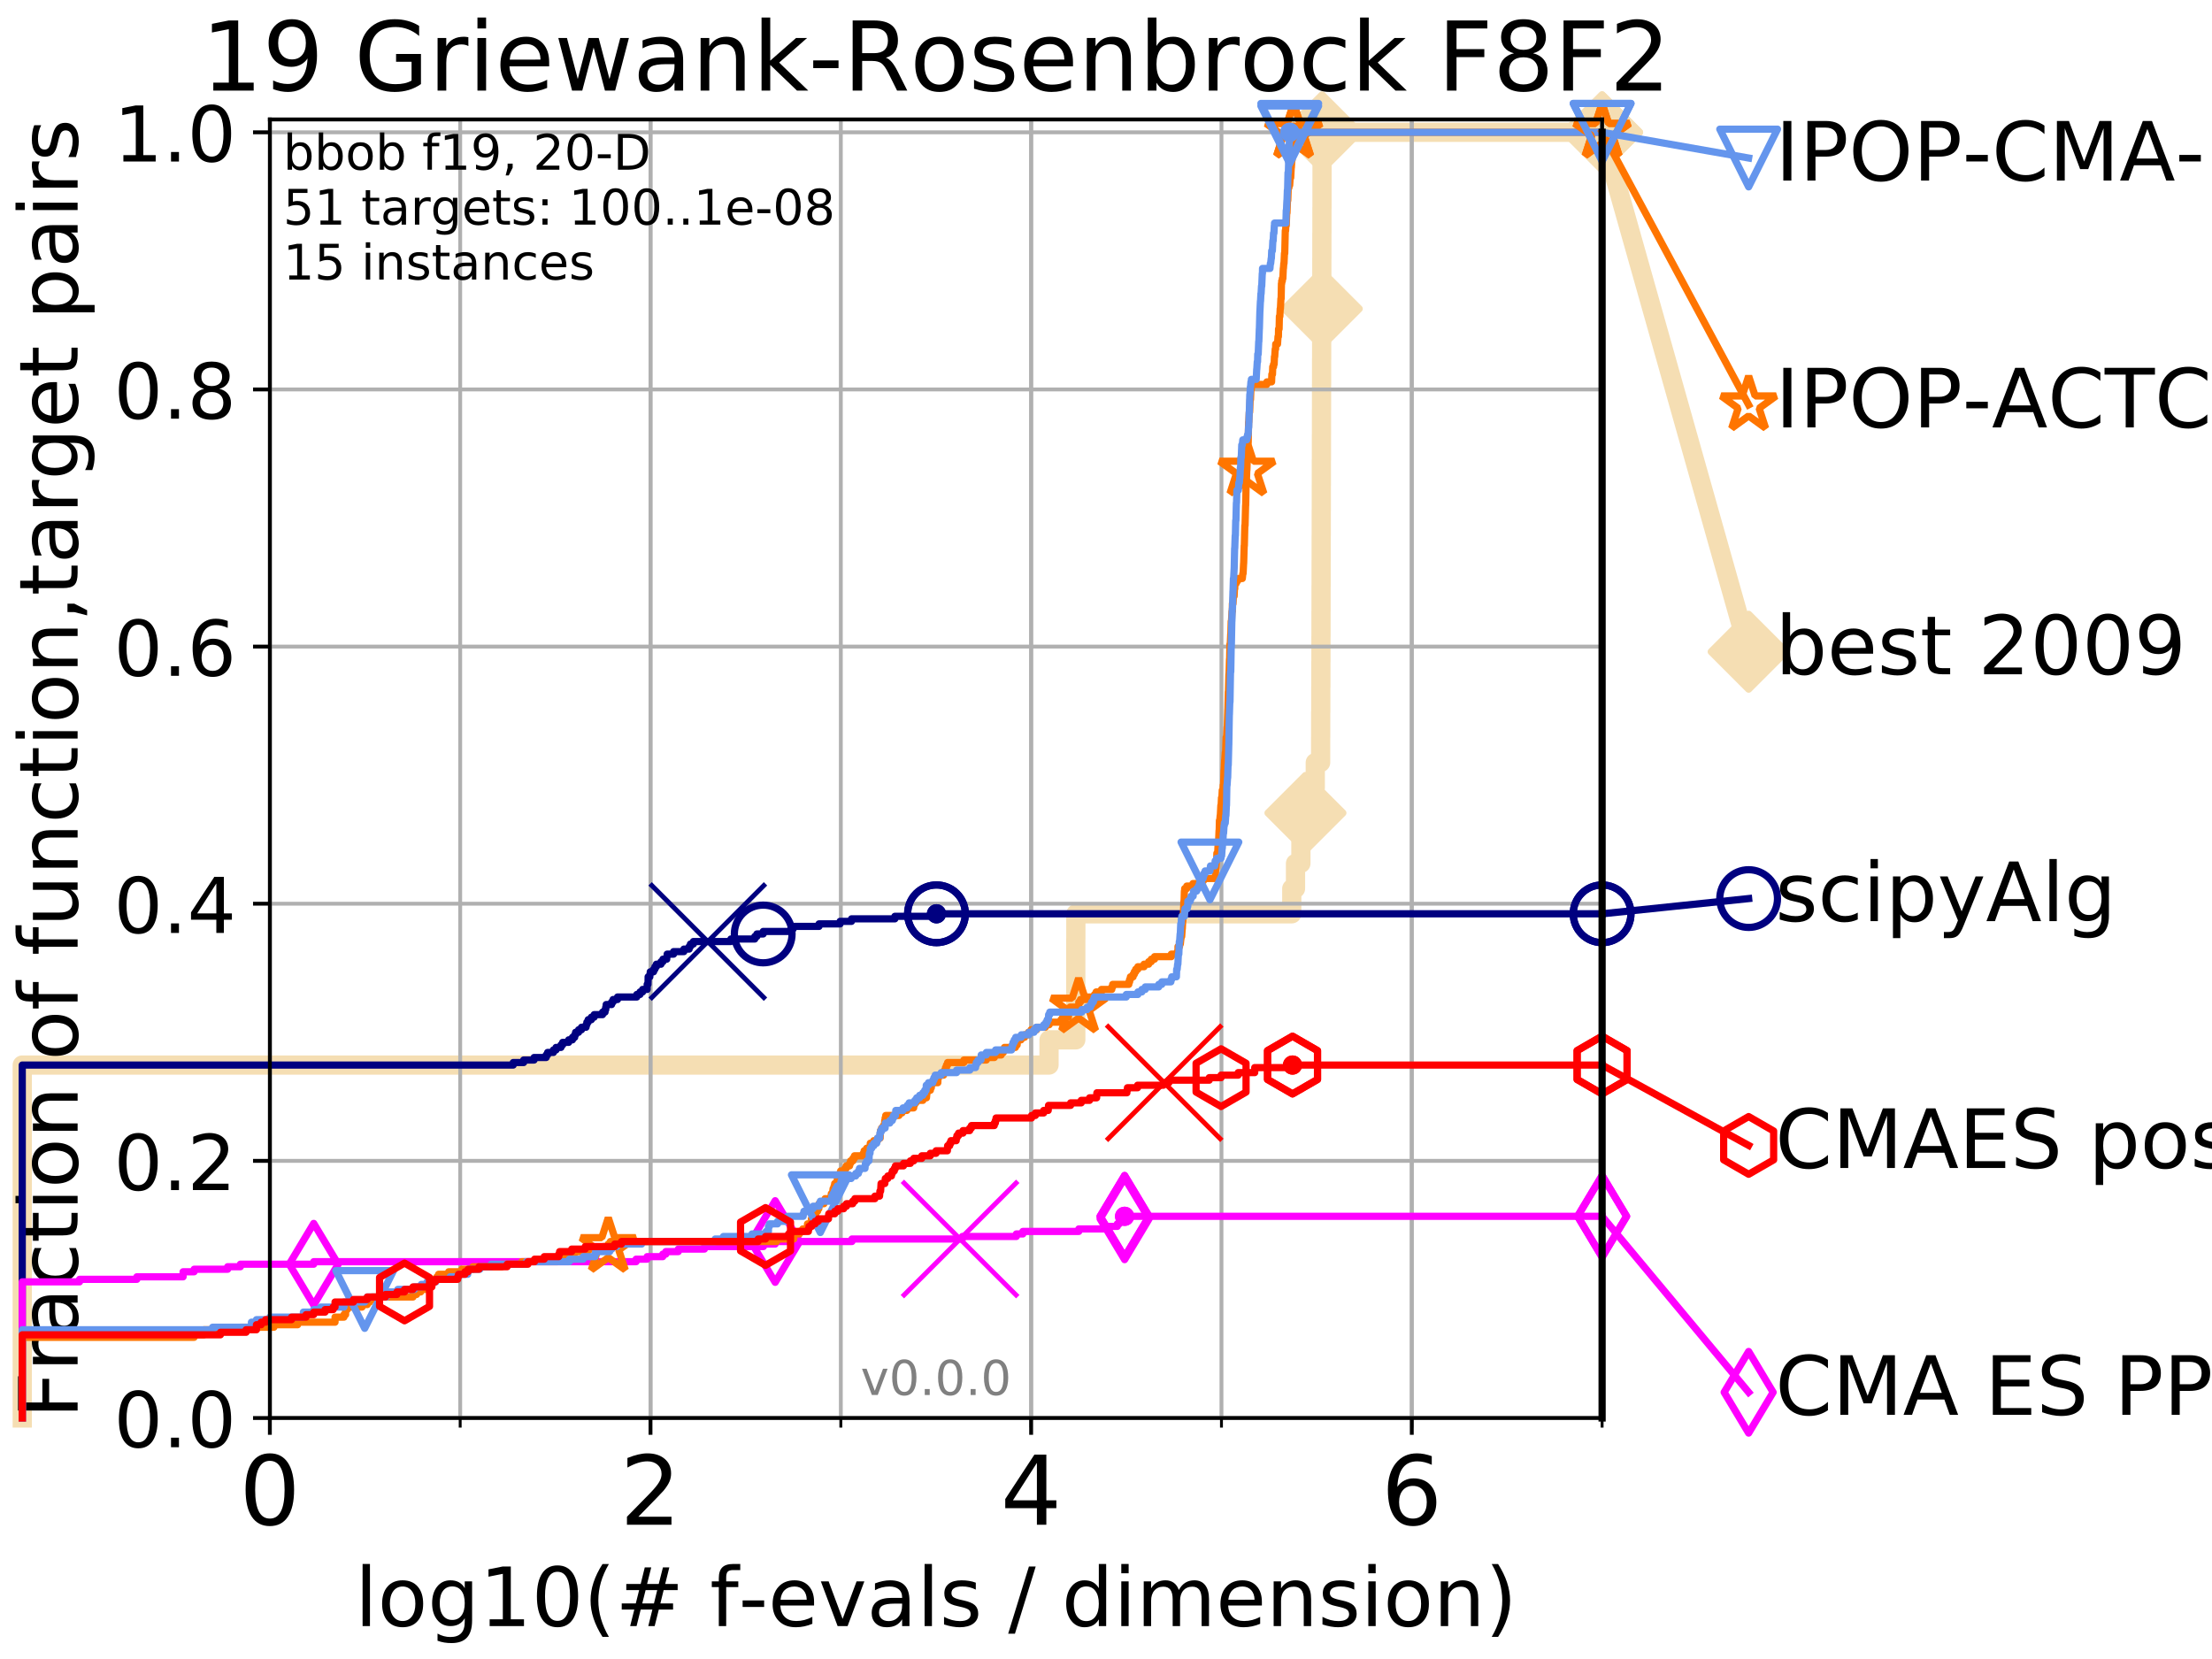 <?xml version="1.0" encoding="utf-8" standalone="no"?>
<!DOCTYPE svg PUBLIC "-//W3C//DTD SVG 1.1//EN"
  "http://www.w3.org/Graphics/SVG/1.1/DTD/svg11.dtd">
<!-- Created with matplotlib (http://matplotlib.org/) -->
<svg height="345pt" version="1.1" viewBox="0 0 460 345" width="460pt" xmlns="http://www.w3.org/2000/svg" xmlns:xlink="http://www.w3.org/1999/xlink">
 <defs>
  <style type="text/css">
*{stroke-linecap:butt;stroke-linejoin:round;}
  </style>
 </defs>
 <g id="figure_1">
  <g id="patch_1">
   <path d="M 0 345.6 
L 460.8 345.6 
L 460.8 0 
L 0 0 
z
" style="fill:#ffffff;"/>
  </g>
  <g id="axes_1">
   <g id="patch_2">
    <path d="M 56.12 294.88 
L 333.168 294.88 
L 333.168 24.84 
L 56.12 24.84 
z
" style="fill:#ffffff;"/>
   </g>
   <g id="line2d_1">
    <path d="M 4.627 294.88 
L 4.627 221.485 
L 218.152 221.485 
L 218.152 216.243 
L 223.715 216.243 
L 223.715 211 
L 223.715 211 
L 223.715 195.273 
L 223.73 195.273 
L 223.73 190.03 
L 268.632 190.03 
L 268.632 184.788 
L 269.409 184.788 
L 269.409 179.546 
L 270.53 179.546 
L 270.53 174.303 
L 271.473 174.303 
L 271.473 169.061 
L 273.417 169.061 
L 273.417 163.818 
L 273.52 163.818 
L 273.52 158.576 
L 274.634 158.576 
L 274.634 153.333 
L 274.644 153.333 
L 274.644 148.091 
L 274.665 148.091 
L 274.665 142.848 
L 274.684 142.848 
L 274.684 137.606 
L 274.698 137.606 
L 274.698 132.363 
L 274.711 132.363 
L 274.711 127.121 
L 274.722 127.121 
L 274.722 121.878 
L 274.736 121.878 
L 274.736 116.636 
L 274.749 116.636 
L 274.749 111.393 
L 274.762 111.393 
L 274.762 106.151 
L 274.775 106.151 
L 274.775 100.908 
L 274.784 100.908 
L 274.784 95.666 
L 274.8 95.666 
L 274.8 90.423 
L 274.811 90.423 
L 274.811 85.181 
L 274.823 85.181 
L 274.823 79.938 
L 274.832 79.938 
L 274.832 74.696 
L 274.846 74.696 
L 274.846 69.453 
L 274.86 69.453 
L 274.86 64.211 
L 274.872 64.211 
L 274.872 58.969 
L 274.881 58.969 
L 274.881 53.726 
L 274.892 53.726 
L 274.892 48.484 
L 274.904 48.484 
L 274.904 43.241 
L 274.918 43.241 
L 274.918 37.999 
L 274.927 37.999 
L 274.927 32.756 
L 274.939 32.756 
L 274.939 27.514 
L 333.168 27.514 
" style="fill:none;stroke:#f5deb3;stroke-linecap:square;stroke-width:4;"/>
   </g>
   <g id="line2d_2">
    <defs>
     <path d="M -0 7.778 
L 7.778 0 
L 0 -7.778 
L -7.778 -0 
z
" id="mdc6b23aee2" style="stroke:#f5deb3;stroke-linejoin:miter;stroke-width:1.5;"/>
    </defs>
    <g>
     <use style="fill:#f5deb3;stroke:#f5deb3;stroke-linejoin:miter;stroke-width:1.5;" x="271.473" xlink:href="#mdc6b23aee2" y="169.061"/>
     <use style="fill:#f5deb3;stroke:#f5deb3;stroke-linejoin:miter;stroke-width:1.5;" x="274.872" xlink:href="#mdc6b23aee2" y="64.211"/>
     <use style="fill:#f5deb3;stroke:#f5deb3;stroke-linejoin:miter;stroke-width:1.5;" x="274.939" xlink:href="#mdc6b23aee2" y="27.514"/>
     <use style="fill:#f5deb3;stroke:#f5deb3;stroke-linejoin:miter;stroke-width:1.5;" x="333.168" xlink:href="#mdc6b23aee2" y="27.514"/>
    </g>
   </g>
   <g id="line2d_3">
    <path style="fill:none;stroke:#f5deb3;stroke-linecap:square;stroke-width:4;"/>
    <g/>
   </g>
   <g id="line2d_4">
    <path d="M 333.168 27.514 
L 363.643 135.53 
" style="fill:none;stroke:#f5deb3;stroke-linecap:square;stroke-width:4;"/>
    <g>
     <use style="fill:#f5deb3;stroke:#f5deb3;stroke-linejoin:miter;stroke-width:1.5;" x="333.168" xlink:href="#mdc6b23aee2" y="27.514"/>
     <use style="fill:#f5deb3;stroke:#f5deb3;stroke-linejoin:miter;stroke-width:1.5;" x="363.643" xlink:href="#mdc6b23aee2" y="135.53"/>
    </g>
   </g>
   <g id="matplotlib.axis_1">
    <g id="xtick_1">
     <g id="line2d_5">
      <path clip-path="url(#p875c75a864)" d="M 56.12 294.88 
L 56.12 24.84 
" style="fill:none;stroke:#b0b0b0;stroke-linecap:square;stroke-width:0.8;"/>
     </g>
     <g id="line2d_6">
      <defs>
       <path d="M 0 0 
L 0 3.5 
" id="m2c5def9649" style="stroke:#000000;stroke-width:0.8;"/>
      </defs>
      <g>
       <use style="stroke:#000000;stroke-width:0.8;" x="56.12" xlink:href="#m2c5def9649" y="294.88"/>
      </g>
     </g>
     <g id="text_1">
      <!-- 0 -->
      <defs>
       <path d="M 31.781 66.406 
Q 24.172 66.406 20.328 58.906 
Q 16.5 51.422 16.5 36.375 
Q 16.5 21.391 20.328 13.891 
Q 24.172 6.391 31.781 6.391 
Q 39.453 6.391 43.281 13.891 
Q 47.125 21.391 47.125 36.375 
Q 47.125 51.422 43.281 58.906 
Q 39.453 66.406 31.781 66.406 
z
M 31.781 74.219 
Q 44.047 74.219 50.516 64.516 
Q 56.984 54.828 56.984 36.375 
Q 56.984 17.969 50.516 8.266 
Q 44.047 -1.422 31.781 -1.422 
Q 19.531 -1.422 13.062 8.266 
Q 6.594 17.969 6.594 36.375 
Q 6.594 54.828 13.062 64.516 
Q 19.531 74.219 31.781 74.219 
z
" id="DejaVuSans-30"/>
      </defs>
      <g transform="translate(49.758 317.077)scale(0.2 -0.2)">
       <use xlink:href="#DejaVuSans-30"/>
      </g>
     </g>
    </g>
    <g id="xtick_2">
     <g id="line2d_7">
      <path clip-path="url(#p875c75a864)" d="M 135.277 294.88 
L 135.277 24.84 
" style="fill:none;stroke:#b0b0b0;stroke-linecap:square;stroke-width:0.8;"/>
     </g>
     <g id="line2d_8">
      <g>
       <use style="stroke:#000000;stroke-width:0.8;" x="135.277" xlink:href="#m2c5def9649" y="294.88"/>
      </g>
     </g>
     <g id="text_2">
      <!-- 2 -->
      <defs>
       <path d="M 19.188 8.297 
L 53.609 8.297 
L 53.609 0 
L 7.328 0 
L 7.328 8.297 
Q 12.938 14.109 22.625 23.891 
Q 32.328 33.688 34.812 36.531 
Q 39.547 41.844 41.422 45.531 
Q 43.312 49.219 43.312 52.781 
Q 43.312 58.594 39.234 62.25 
Q 35.156 65.922 28.609 65.922 
Q 23.969 65.922 18.812 64.312 
Q 13.672 62.703 7.812 59.422 
L 7.812 69.391 
Q 13.766 71.781 18.938 73 
Q 24.125 74.219 28.422 74.219 
Q 39.75 74.219 46.484 68.547 
Q 53.219 62.891 53.219 53.422 
Q 53.219 48.922 51.531 44.891 
Q 49.859 40.875 45.406 35.406 
Q 44.188 33.984 37.641 27.219 
Q 31.109 20.453 19.188 8.297 
z
" id="DejaVuSans-32"/>
      </defs>
      <g transform="translate(128.914 317.077)scale(0.2 -0.2)">
       <use xlink:href="#DejaVuSans-32"/>
      </g>
     </g>
    </g>
    <g id="xtick_3">
     <g id="line2d_9">
      <path clip-path="url(#p875c75a864)" d="M 214.433 294.88 
L 214.433 24.84 
" style="fill:none;stroke:#b0b0b0;stroke-linecap:square;stroke-width:0.8;"/>
     </g>
     <g id="line2d_10">
      <g>
       <use style="stroke:#000000;stroke-width:0.8;" x="214.433" xlink:href="#m2c5def9649" y="294.88"/>
      </g>
     </g>
     <g id="text_3">
      <!-- 4 -->
      <defs>
       <path d="M 37.797 64.312 
L 12.891 25.391 
L 37.797 25.391 
z
M 35.203 72.906 
L 47.609 72.906 
L 47.609 25.391 
L 58.016 25.391 
L 58.016 17.188 
L 47.609 17.188 
L 47.609 0 
L 37.797 0 
L 37.797 17.188 
L 4.891 17.188 
L 4.891 26.703 
z
" id="DejaVuSans-34"/>
      </defs>
      <g transform="translate(208.071 317.077)scale(0.2 -0.2)">
       <use xlink:href="#DejaVuSans-34"/>
      </g>
     </g>
    </g>
    <g id="xtick_4">
     <g id="line2d_11">
      <path clip-path="url(#p875c75a864)" d="M 293.59 294.88 
L 293.59 24.84 
" style="fill:none;stroke:#b0b0b0;stroke-linecap:square;stroke-width:0.8;"/>
     </g>
     <g id="line2d_12">
      <g>
       <use style="stroke:#000000;stroke-width:0.8;" x="293.59" xlink:href="#m2c5def9649" y="294.88"/>
      </g>
     </g>
     <g id="text_4">
      <!-- 6 -->
      <defs>
       <path d="M 33.016 40.375 
Q 26.375 40.375 22.484 35.828 
Q 18.609 31.297 18.609 23.391 
Q 18.609 15.531 22.484 10.953 
Q 26.375 6.391 33.016 6.391 
Q 39.656 6.391 43.531 10.953 
Q 47.406 15.531 47.406 23.391 
Q 47.406 31.297 43.531 35.828 
Q 39.656 40.375 33.016 40.375 
z
M 52.594 71.297 
L 52.594 62.312 
Q 48.875 64.062 45.094 64.984 
Q 41.312 65.922 37.594 65.922 
Q 27.828 65.922 22.672 59.328 
Q 17.531 52.734 16.797 39.406 
Q 19.672 43.656 24.016 45.922 
Q 28.375 48.188 33.594 48.188 
Q 44.578 48.188 50.953 41.516 
Q 57.328 34.859 57.328 23.391 
Q 57.328 12.156 50.688 5.359 
Q 44.047 -1.422 33.016 -1.422 
Q 20.359 -1.422 13.672 8.266 
Q 6.984 17.969 6.984 36.375 
Q 6.984 53.656 15.188 63.938 
Q 23.391 74.219 37.203 74.219 
Q 40.922 74.219 44.703 73.484 
Q 48.484 72.75 52.594 71.297 
z
" id="DejaVuSans-36"/>
      </defs>
      <g transform="translate(287.227 317.077)scale(0.2 -0.2)">
       <use xlink:href="#DejaVuSans-36"/>
      </g>
     </g>
    </g>
    <g id="xtick_5">
     <g id="line2d_13">
      <path clip-path="url(#p875c75a864)" d="M 56.12 294.88 
L 56.12 24.84 
" style="fill:none;stroke:#b0b0b0;stroke-linecap:square;stroke-width:0.8;"/>
     </g>
     <g id="line2d_14">
      <defs>
       <path d="M 0 0 
L 0 2 
" id="mc2527c1ebe" style="stroke:#000000;stroke-width:0.6;"/>
      </defs>
      <g>
       <use style="stroke:#000000;stroke-width:0.6;" x="56.12" xlink:href="#mc2527c1ebe" y="294.88"/>
      </g>
     </g>
    </g>
    <g id="xtick_6">
     <g id="line2d_15">
      <path clip-path="url(#p875c75a864)" d="M 95.698 294.88 
L 95.698 24.84 
" style="fill:none;stroke:#b0b0b0;stroke-linecap:square;stroke-width:0.8;"/>
     </g>
     <g id="line2d_16">
      <g>
       <use style="stroke:#000000;stroke-width:0.6;" x="95.698" xlink:href="#mc2527c1ebe" y="294.88"/>
      </g>
     </g>
    </g>
    <g id="xtick_7">
     <g id="line2d_17">
      <path clip-path="url(#p875c75a864)" d="M 135.277 294.88 
L 135.277 24.84 
" style="fill:none;stroke:#b0b0b0;stroke-linecap:square;stroke-width:0.8;"/>
     </g>
     <g id="line2d_18">
      <g>
       <use style="stroke:#000000;stroke-width:0.6;" x="135.277" xlink:href="#mc2527c1ebe" y="294.88"/>
      </g>
     </g>
    </g>
    <g id="xtick_8">
     <g id="line2d_19">
      <path clip-path="url(#p875c75a864)" d="M 174.855 294.88 
L 174.855 24.84 
" style="fill:none;stroke:#b0b0b0;stroke-linecap:square;stroke-width:0.8;"/>
     </g>
     <g id="line2d_20">
      <g>
       <use style="stroke:#000000;stroke-width:0.6;" x="174.855" xlink:href="#mc2527c1ebe" y="294.88"/>
      </g>
     </g>
    </g>
    <g id="xtick_9">
     <g id="line2d_21">
      <path clip-path="url(#p875c75a864)" d="M 214.433 294.88 
L 214.433 24.84 
" style="fill:none;stroke:#b0b0b0;stroke-linecap:square;stroke-width:0.8;"/>
     </g>
     <g id="line2d_22">
      <g>
       <use style="stroke:#000000;stroke-width:0.6;" x="214.433" xlink:href="#mc2527c1ebe" y="294.88"/>
      </g>
     </g>
    </g>
    <g id="xtick_10">
     <g id="line2d_23">
      <path clip-path="url(#p875c75a864)" d="M 254.011 294.88 
L 254.011 24.84 
" style="fill:none;stroke:#b0b0b0;stroke-linecap:square;stroke-width:0.8;"/>
     </g>
     <g id="line2d_24">
      <g>
       <use style="stroke:#000000;stroke-width:0.6;" x="254.011" xlink:href="#mc2527c1ebe" y="294.88"/>
      </g>
     </g>
    </g>
    <g id="xtick_11">
     <g id="line2d_25">
      <path clip-path="url(#p875c75a864)" d="M 293.59 294.88 
L 293.59 24.84 
" style="fill:none;stroke:#b0b0b0;stroke-linecap:square;stroke-width:0.8;"/>
     </g>
     <g id="line2d_26">
      <g>
       <use style="stroke:#000000;stroke-width:0.6;" x="293.59" xlink:href="#mc2527c1ebe" y="294.88"/>
      </g>
     </g>
    </g>
    <g id="xtick_12">
     <g id="line2d_27">
      <path clip-path="url(#p875c75a864)" d="M 333.168 294.88 
L 333.168 24.84 
" style="fill:none;stroke:#b0b0b0;stroke-linecap:square;stroke-width:0.8;"/>
     </g>
     <g id="line2d_28">
      <g>
       <use style="stroke:#000000;stroke-width:0.6;" x="333.168" xlink:href="#mc2527c1ebe" y="294.88"/>
      </g>
     </g>
    </g>
    <g id="text_5">
     <!-- log10(# f-evals / dimension) -->
     <defs>
      <path d="M 9.422 75.984 
L 18.406 75.984 
L 18.406 0 
L 9.422 0 
z
" id="DejaVuSans-6c"/>
      <path d="M 30.609 48.391 
Q 23.391 48.391 19.188 42.75 
Q 14.984 37.109 14.984 27.297 
Q 14.984 17.484 19.156 11.844 
Q 23.344 6.203 30.609 6.203 
Q 37.797 6.203 41.984 11.859 
Q 46.188 17.531 46.188 27.297 
Q 46.188 37.016 41.984 42.703 
Q 37.797 48.391 30.609 48.391 
z
M 30.609 56 
Q 42.328 56 49.016 48.375 
Q 55.719 40.766 55.719 27.297 
Q 55.719 13.875 49.016 6.219 
Q 42.328 -1.422 30.609 -1.422 
Q 18.844 -1.422 12.172 6.219 
Q 5.516 13.875 5.516 27.297 
Q 5.516 40.766 12.172 48.375 
Q 18.844 56 30.609 56 
z
" id="DejaVuSans-6f"/>
      <path d="M 45.406 27.984 
Q 45.406 37.75 41.375 43.109 
Q 37.359 48.484 30.078 48.484 
Q 22.859 48.484 18.828 43.109 
Q 14.797 37.75 14.797 27.984 
Q 14.797 18.266 18.828 12.891 
Q 22.859 7.516 30.078 7.516 
Q 37.359 7.516 41.375 12.891 
Q 45.406 18.266 45.406 27.984 
z
M 54.391 6.781 
Q 54.391 -7.172 48.188 -13.984 
Q 42 -20.797 29.203 -20.797 
Q 24.469 -20.797 20.266 -20.094 
Q 16.062 -19.391 12.109 -17.922 
L 12.109 -9.188 
Q 16.062 -11.328 19.922 -12.344 
Q 23.781 -13.375 27.781 -13.375 
Q 36.625 -13.375 41.016 -8.766 
Q 45.406 -4.156 45.406 5.172 
L 45.406 9.625 
Q 42.625 4.781 38.281 2.391 
Q 33.938 0 27.875 0 
Q 17.828 0 11.672 7.656 
Q 5.516 15.328 5.516 27.984 
Q 5.516 40.672 11.672 48.328 
Q 17.828 56 27.875 56 
Q 33.938 56 38.281 53.609 
Q 42.625 51.219 45.406 46.391 
L 45.406 54.688 
L 54.391 54.688 
z
" id="DejaVuSans-67"/>
      <path d="M 12.406 8.297 
L 28.516 8.297 
L 28.516 63.922 
L 10.984 60.406 
L 10.984 69.391 
L 28.422 72.906 
L 38.281 72.906 
L 38.281 8.297 
L 54.391 8.297 
L 54.391 0 
L 12.406 0 
z
" id="DejaVuSans-31"/>
      <path d="M 31 75.875 
Q 24.469 64.656 21.281 53.656 
Q 18.109 42.672 18.109 31.391 
Q 18.109 20.125 21.312 9.062 
Q 24.516 -2 31 -13.188 
L 23.188 -13.188 
Q 15.875 -1.703 12.234 9.375 
Q 8.594 20.453 8.594 31.391 
Q 8.594 42.281 12.203 53.312 
Q 15.828 64.359 23.188 75.875 
z
" id="DejaVuSans-28"/>
      <path d="M 51.125 44 
L 36.922 44 
L 32.812 27.688 
L 47.125 27.688 
z
M 43.797 71.781 
L 38.719 51.516 
L 52.984 51.516 
L 58.109 71.781 
L 65.922 71.781 
L 60.891 51.516 
L 76.125 51.516 
L 76.125 44 
L 58.984 44 
L 54.984 27.688 
L 70.516 27.688 
L 70.516 20.219 
L 53.078 20.219 
L 48 0 
L 40.188 0 
L 45.219 20.219 
L 30.906 20.219 
L 25.875 0 
L 18.016 0 
L 23.094 20.219 
L 7.719 20.219 
L 7.719 27.688 
L 24.906 27.688 
L 29 44 
L 13.281 44 
L 13.281 51.516 
L 30.906 51.516 
L 35.891 71.781 
z
" id="DejaVuSans-23"/>
      <path id="DejaVuSans-20"/>
      <path d="M 37.109 75.984 
L 37.109 68.5 
L 28.516 68.5 
Q 23.688 68.5 21.797 66.547 
Q 19.922 64.594 19.922 59.516 
L 19.922 54.688 
L 34.719 54.688 
L 34.719 47.703 
L 19.922 47.703 
L 19.922 0 
L 10.891 0 
L 10.891 47.703 
L 2.297 47.703 
L 2.297 54.688 
L 10.891 54.688 
L 10.891 58.5 
Q 10.891 67.625 15.141 71.797 
Q 19.391 75.984 28.609 75.984 
z
" id="DejaVuSans-66"/>
      <path d="M 4.891 31.391 
L 31.203 31.391 
L 31.203 23.391 
L 4.891 23.391 
z
" id="DejaVuSans-2d"/>
      <path d="M 56.203 29.594 
L 56.203 25.203 
L 14.891 25.203 
Q 15.484 15.922 20.484 11.062 
Q 25.484 6.203 34.422 6.203 
Q 39.594 6.203 44.453 7.469 
Q 49.312 8.734 54.109 11.281 
L 54.109 2.781 
Q 49.266 0.734 44.188 -0.344 
Q 39.109 -1.422 33.891 -1.422 
Q 20.797 -1.422 13.156 6.188 
Q 5.516 13.812 5.516 26.812 
Q 5.516 40.234 12.766 48.109 
Q 20.016 56 32.328 56 
Q 43.359 56 49.781 48.891 
Q 56.203 41.797 56.203 29.594 
z
M 47.219 32.234 
Q 47.125 39.594 43.094 43.984 
Q 39.062 48.391 32.422 48.391 
Q 24.906 48.391 20.391 44.141 
Q 15.875 39.891 15.188 32.172 
z
" id="DejaVuSans-65"/>
      <path d="M 2.984 54.688 
L 12.5 54.688 
L 29.594 8.797 
L 46.688 54.688 
L 56.203 54.688 
L 35.688 0 
L 23.484 0 
z
" id="DejaVuSans-76"/>
      <path d="M 34.281 27.484 
Q 23.391 27.484 19.188 25 
Q 14.984 22.516 14.984 16.5 
Q 14.984 11.719 18.141 8.906 
Q 21.297 6.109 26.703 6.109 
Q 34.188 6.109 38.703 11.406 
Q 43.219 16.703 43.219 25.484 
L 43.219 27.484 
z
M 52.203 31.203 
L 52.203 0 
L 43.219 0 
L 43.219 8.297 
Q 40.141 3.328 35.547 0.953 
Q 30.953 -1.422 24.312 -1.422 
Q 15.922 -1.422 10.953 3.297 
Q 6 8.016 6 15.922 
Q 6 25.141 12.172 29.828 
Q 18.359 34.516 30.609 34.516 
L 43.219 34.516 
L 43.219 35.406 
Q 43.219 41.609 39.141 45 
Q 35.062 48.391 27.688 48.391 
Q 23 48.391 18.547 47.266 
Q 14.109 46.141 10.016 43.891 
L 10.016 52.203 
Q 14.938 54.109 19.578 55.047 
Q 24.219 56 28.609 56 
Q 40.484 56 46.344 49.844 
Q 52.203 43.703 52.203 31.203 
z
" id="DejaVuSans-61"/>
      <path d="M 44.281 53.078 
L 44.281 44.578 
Q 40.484 46.531 36.375 47.5 
Q 32.281 48.484 27.875 48.484 
Q 21.188 48.484 17.844 46.438 
Q 14.5 44.391 14.5 40.281 
Q 14.5 37.156 16.891 35.375 
Q 19.281 33.594 26.516 31.984 
L 29.594 31.297 
Q 39.156 29.25 43.188 25.516 
Q 47.219 21.781 47.219 15.094 
Q 47.219 7.469 41.188 3.016 
Q 35.156 -1.422 24.609 -1.422 
Q 20.219 -1.422 15.453 -0.562 
Q 10.688 0.297 5.422 2 
L 5.422 11.281 
Q 10.406 8.688 15.234 7.391 
Q 20.062 6.109 24.812 6.109 
Q 31.156 6.109 34.562 8.281 
Q 37.984 10.453 37.984 14.406 
Q 37.984 18.062 35.516 20.016 
Q 33.062 21.969 24.703 23.781 
L 21.578 24.516 
Q 13.234 26.266 9.516 29.906 
Q 5.812 33.547 5.812 39.891 
Q 5.812 47.609 11.281 51.797 
Q 16.75 56 26.812 56 
Q 31.781 56 36.172 55.266 
Q 40.578 54.547 44.281 53.078 
z
" id="DejaVuSans-73"/>
      <path d="M 25.391 72.906 
L 33.688 72.906 
L 8.297 -9.281 
L 0 -9.281 
z
" id="DejaVuSans-2f"/>
      <path d="M 45.406 46.391 
L 45.406 75.984 
L 54.391 75.984 
L 54.391 0 
L 45.406 0 
L 45.406 8.203 
Q 42.578 3.328 38.25 0.953 
Q 33.938 -1.422 27.875 -1.422 
Q 17.969 -1.422 11.734 6.484 
Q 5.516 14.406 5.516 27.297 
Q 5.516 40.188 11.734 48.094 
Q 17.969 56 27.875 56 
Q 33.938 56 38.25 53.625 
Q 42.578 51.266 45.406 46.391 
z
M 14.797 27.297 
Q 14.797 17.391 18.875 11.75 
Q 22.953 6.109 30.078 6.109 
Q 37.203 6.109 41.297 11.75 
Q 45.406 17.391 45.406 27.297 
Q 45.406 37.203 41.297 42.844 
Q 37.203 48.484 30.078 48.484 
Q 22.953 48.484 18.875 42.844 
Q 14.797 37.203 14.797 27.297 
z
" id="DejaVuSans-64"/>
      <path d="M 9.422 54.688 
L 18.406 54.688 
L 18.406 0 
L 9.422 0 
z
M 9.422 75.984 
L 18.406 75.984 
L 18.406 64.594 
L 9.422 64.594 
z
" id="DejaVuSans-69"/>
      <path d="M 52 44.188 
Q 55.375 50.25 60.062 53.125 
Q 64.75 56 71.094 56 
Q 79.641 56 84.281 50.016 
Q 88.922 44.047 88.922 33.016 
L 88.922 0 
L 79.891 0 
L 79.891 32.719 
Q 79.891 40.578 77.094 44.375 
Q 74.312 48.188 68.609 48.188 
Q 61.625 48.188 57.562 43.547 
Q 53.516 38.922 53.516 30.906 
L 53.516 0 
L 44.484 0 
L 44.484 32.719 
Q 44.484 40.625 41.703 44.406 
Q 38.922 48.188 33.109 48.188 
Q 26.219 48.188 22.156 43.531 
Q 18.109 38.875 18.109 30.906 
L 18.109 0 
L 9.078 0 
L 9.078 54.688 
L 18.109 54.688 
L 18.109 46.188 
Q 21.188 51.219 25.484 53.609 
Q 29.781 56 35.688 56 
Q 41.656 56 45.828 52.969 
Q 50 49.953 52 44.188 
z
" id="DejaVuSans-6d"/>
      <path d="M 54.891 33.016 
L 54.891 0 
L 45.906 0 
L 45.906 32.719 
Q 45.906 40.484 42.875 44.328 
Q 39.844 48.188 33.797 48.188 
Q 26.516 48.188 22.312 43.547 
Q 18.109 38.922 18.109 30.906 
L 18.109 0 
L 9.078 0 
L 9.078 54.688 
L 18.109 54.688 
L 18.109 46.188 
Q 21.344 51.125 25.703 53.562 
Q 30.078 56 35.797 56 
Q 45.219 56 50.047 50.172 
Q 54.891 44.344 54.891 33.016 
z
" id="DejaVuSans-6e"/>
      <path d="M 8.016 75.875 
L 15.828 75.875 
Q 23.141 64.359 26.781 53.312 
Q 30.422 42.281 30.422 31.391 
Q 30.422 20.453 26.781 9.375 
Q 23.141 -1.703 15.828 -13.188 
L 8.016 -13.188 
Q 14.5 -2 17.703 9.062 
Q 20.906 20.125 20.906 31.391 
Q 20.906 42.672 17.703 53.656 
Q 14.5 64.656 8.016 75.875 
z
" id="DejaVuSans-29"/>
     </defs>
     <g transform="translate(73.803 338.154)scale(0.17 -0.17)">
      <use xlink:href="#DejaVuSans-6c"/>
      <use x="27.783" xlink:href="#DejaVuSans-6f"/>
      <use x="88.965" xlink:href="#DejaVuSans-67"/>
      <use x="152.441" xlink:href="#DejaVuSans-31"/>
      <use x="216.064" xlink:href="#DejaVuSans-30"/>
      <use x="279.688" xlink:href="#DejaVuSans-28"/>
      <use x="318.701" xlink:href="#DejaVuSans-23"/>
      <use x="402.49" xlink:href="#DejaVuSans-20"/>
      <use x="434.277" xlink:href="#DejaVuSans-66"/>
      <use x="469.404" xlink:href="#DejaVuSans-2d"/>
      <use x="505.488" xlink:href="#DejaVuSans-65"/>
      <use x="567.012" xlink:href="#DejaVuSans-76"/>
      <use x="626.191" xlink:href="#DejaVuSans-61"/>
      <use x="687.471" xlink:href="#DejaVuSans-6c"/>
      <use x="715.254" xlink:href="#DejaVuSans-73"/>
      <use x="767.354" xlink:href="#DejaVuSans-20"/>
      <use x="799.141" xlink:href="#DejaVuSans-2f"/>
      <use x="832.832" xlink:href="#DejaVuSans-20"/>
      <use x="864.619" xlink:href="#DejaVuSans-64"/>
      <use x="928.096" xlink:href="#DejaVuSans-69"/>
      <use x="955.879" xlink:href="#DejaVuSans-6d"/>
      <use x="1053.291" xlink:href="#DejaVuSans-65"/>
      <use x="1114.814" xlink:href="#DejaVuSans-6e"/>
      <use x="1178.193" xlink:href="#DejaVuSans-73"/>
      <use x="1230.293" xlink:href="#DejaVuSans-69"/>
      <use x="1258.076" xlink:href="#DejaVuSans-6f"/>
      <use x="1319.258" xlink:href="#DejaVuSans-6e"/>
      <use x="1382.637" xlink:href="#DejaVuSans-29"/>
     </g>
    </g>
   </g>
   <g id="matplotlib.axis_2">
    <g id="ytick_1">
     <g id="line2d_29">
      <path clip-path="url(#p875c75a864)" d="M 56.12 294.88 
L 333.168 294.88 
" style="fill:none;stroke:#b0b0b0;stroke-linecap:square;stroke-width:0.8;"/>
     </g>
     <g id="line2d_30">
      <defs>
       <path d="M 0 0 
L -3.5 0 
" id="mb16edb31fd" style="stroke:#000000;stroke-width:0.8;"/>
      </defs>
      <g>
       <use style="stroke:#000000;stroke-width:0.8;" x="56.12" xlink:href="#mb16edb31fd" y="294.88"/>
      </g>
     </g>
     <g id="text_6">
      <!-- 0.0 -->
      <defs>
       <path d="M 10.688 12.406 
L 21 12.406 
L 21 0 
L 10.688 0 
z
" id="DejaVuSans-2e"/>
      </defs>
      <g transform="translate(23.675 300.959)scale(0.16 -0.16)">
       <use xlink:href="#DejaVuSans-30"/>
       <use x="63.623" xlink:href="#DejaVuSans-2e"/>
       <use x="95.41" xlink:href="#DejaVuSans-30"/>
      </g>
     </g>
    </g>
    <g id="ytick_2">
     <g id="line2d_31">
      <path clip-path="url(#p875c75a864)" d="M 56.12 241.407 
L 333.168 241.407 
" style="fill:none;stroke:#b0b0b0;stroke-linecap:square;stroke-width:0.8;"/>
     </g>
     <g id="line2d_32">
      <g>
       <use style="stroke:#000000;stroke-width:0.8;" x="56.12" xlink:href="#mb16edb31fd" y="241.407"/>
      </g>
     </g>
     <g id="text_7">
      <!-- 0.2 -->
      <g transform="translate(23.675 247.485)scale(0.16 -0.16)">
       <use xlink:href="#DejaVuSans-30"/>
       <use x="63.623" xlink:href="#DejaVuSans-2e"/>
       <use x="95.41" xlink:href="#DejaVuSans-32"/>
      </g>
     </g>
    </g>
    <g id="ytick_3">
     <g id="line2d_33">
      <path clip-path="url(#p875c75a864)" d="M 56.12 187.933 
L 333.168 187.933 
" style="fill:none;stroke:#b0b0b0;stroke-linecap:square;stroke-width:0.8;"/>
     </g>
     <g id="line2d_34">
      <g>
       <use style="stroke:#000000;stroke-width:0.8;" x="56.12" xlink:href="#mb16edb31fd" y="187.933"/>
      </g>
     </g>
     <g id="text_8">
      <!-- 0.4 -->
      <g transform="translate(23.675 194.012)scale(0.16 -0.16)">
       <use xlink:href="#DejaVuSans-30"/>
       <use x="63.623" xlink:href="#DejaVuSans-2e"/>
       <use x="95.41" xlink:href="#DejaVuSans-34"/>
      </g>
     </g>
    </g>
    <g id="ytick_4">
     <g id="line2d_35">
      <path clip-path="url(#p875c75a864)" d="M 56.12 134.46 
L 333.168 134.46 
" style="fill:none;stroke:#b0b0b0;stroke-linecap:square;stroke-width:0.8;"/>
     </g>
     <g id="line2d_36">
      <g>
       <use style="stroke:#000000;stroke-width:0.8;" x="56.12" xlink:href="#mb16edb31fd" y="134.46"/>
      </g>
     </g>
     <g id="text_9">
      <!-- 0.6 -->
      <g transform="translate(23.675 140.539)scale(0.16 -0.16)">
       <use xlink:href="#DejaVuSans-30"/>
       <use x="63.623" xlink:href="#DejaVuSans-2e"/>
       <use x="95.41" xlink:href="#DejaVuSans-36"/>
      </g>
     </g>
    </g>
    <g id="ytick_5">
     <g id="line2d_37">
      <path clip-path="url(#p875c75a864)" d="M 56.12 80.987 
L 333.168 80.987 
" style="fill:none;stroke:#b0b0b0;stroke-linecap:square;stroke-width:0.8;"/>
     </g>
     <g id="line2d_38">
      <g>
       <use style="stroke:#000000;stroke-width:0.8;" x="56.12" xlink:href="#mb16edb31fd" y="80.987"/>
      </g>
     </g>
     <g id="text_10">
      <!-- 0.8 -->
      <defs>
       <path d="M 31.781 34.625 
Q 24.75 34.625 20.719 30.859 
Q 16.703 27.094 16.703 20.516 
Q 16.703 13.922 20.719 10.156 
Q 24.75 6.391 31.781 6.391 
Q 38.812 6.391 42.859 10.172 
Q 46.922 13.969 46.922 20.516 
Q 46.922 27.094 42.891 30.859 
Q 38.875 34.625 31.781 34.625 
z
M 21.922 38.812 
Q 15.578 40.375 12.031 44.719 
Q 8.5 49.078 8.5 55.328 
Q 8.5 64.062 14.719 69.141 
Q 20.953 74.219 31.781 74.219 
Q 42.672 74.219 48.875 69.141 
Q 55.078 64.062 55.078 55.328 
Q 55.078 49.078 51.531 44.719 
Q 48 40.375 41.703 38.812 
Q 48.828 37.156 52.797 32.312 
Q 56.781 27.484 56.781 20.516 
Q 56.781 9.906 50.312 4.234 
Q 43.844 -1.422 31.781 -1.422 
Q 19.734 -1.422 13.25 4.234 
Q 6.781 9.906 6.781 20.516 
Q 6.781 27.484 10.781 32.312 
Q 14.797 37.156 21.922 38.812 
z
M 18.312 54.391 
Q 18.312 48.734 21.844 45.562 
Q 25.391 42.391 31.781 42.391 
Q 38.141 42.391 41.719 45.562 
Q 45.312 48.734 45.312 54.391 
Q 45.312 60.062 41.719 63.234 
Q 38.141 66.406 31.781 66.406 
Q 25.391 66.406 21.844 63.234 
Q 18.312 60.062 18.312 54.391 
z
" id="DejaVuSans-38"/>
      </defs>
      <g transform="translate(23.675 87.066)scale(0.16 -0.16)">
       <use xlink:href="#DejaVuSans-30"/>
       <use x="63.623" xlink:href="#DejaVuSans-2e"/>
       <use x="95.41" xlink:href="#DejaVuSans-38"/>
      </g>
     </g>
    </g>
    <g id="ytick_6">
     <g id="line2d_39">
      <path clip-path="url(#p875c75a864)" d="M 56.12 27.514 
L 333.168 27.514 
" style="fill:none;stroke:#b0b0b0;stroke-linecap:square;stroke-width:0.8;"/>
     </g>
     <g id="line2d_40">
      <g>
       <use style="stroke:#000000;stroke-width:0.8;" x="56.12" xlink:href="#mb16edb31fd" y="27.514"/>
      </g>
     </g>
     <g id="text_11">
      <!-- 1.0 -->
      <g transform="translate(23.675 33.592)scale(0.16 -0.16)">
       <use xlink:href="#DejaVuSans-31"/>
       <use x="63.623" xlink:href="#DejaVuSans-2e"/>
       <use x="95.41" xlink:href="#DejaVuSans-30"/>
      </g>
     </g>
    </g>
    <g id="text_12">
     <!-- Fraction of function,target pairs -->
     <defs>
      <path d="M 9.812 72.906 
L 51.703 72.906 
L 51.703 64.594 
L 19.672 64.594 
L 19.672 43.109 
L 48.578 43.109 
L 48.578 34.812 
L 19.672 34.812 
L 19.672 0 
L 9.812 0 
z
" id="DejaVuSans-46"/>
      <path d="M 41.109 46.297 
Q 39.594 47.172 37.812 47.578 
Q 36.031 48 33.891 48 
Q 26.266 48 22.188 43.047 
Q 18.109 38.094 18.109 28.812 
L 18.109 0 
L 9.078 0 
L 9.078 54.688 
L 18.109 54.688 
L 18.109 46.188 
Q 20.953 51.172 25.484 53.578 
Q 30.031 56 36.531 56 
Q 37.453 56 38.578 55.875 
Q 39.703 55.766 41.062 55.516 
z
" id="DejaVuSans-72"/>
      <path d="M 48.781 52.594 
L 48.781 44.188 
Q 44.969 46.297 41.141 47.344 
Q 37.312 48.391 33.406 48.391 
Q 24.656 48.391 19.812 42.844 
Q 14.984 37.312 14.984 27.297 
Q 14.984 17.281 19.812 11.734 
Q 24.656 6.203 33.406 6.203 
Q 37.312 6.203 41.141 7.25 
Q 44.969 8.297 48.781 10.406 
L 48.781 2.094 
Q 45.016 0.344 40.984 -0.531 
Q 36.969 -1.422 32.422 -1.422 
Q 20.062 -1.422 12.781 6.344 
Q 5.516 14.109 5.516 27.297 
Q 5.516 40.672 12.859 48.328 
Q 20.219 56 33.016 56 
Q 37.156 56 41.109 55.141 
Q 45.062 54.297 48.781 52.594 
z
" id="DejaVuSans-63"/>
      <path d="M 18.312 70.219 
L 18.312 54.688 
L 36.812 54.688 
L 36.812 47.703 
L 18.312 47.703 
L 18.312 18.016 
Q 18.312 11.328 20.141 9.422 
Q 21.969 7.516 27.594 7.516 
L 36.812 7.516 
L 36.812 0 
L 27.594 0 
Q 17.188 0 13.234 3.875 
Q 9.281 7.766 9.281 18.016 
L 9.281 47.703 
L 2.688 47.703 
L 2.688 54.688 
L 9.281 54.688 
L 9.281 70.219 
z
" id="DejaVuSans-74"/>
      <path d="M 8.5 21.578 
L 8.5 54.688 
L 17.484 54.688 
L 17.484 21.922 
Q 17.484 14.156 20.5 10.266 
Q 23.531 6.391 29.594 6.391 
Q 36.859 6.391 41.078 11.031 
Q 45.312 15.672 45.312 23.688 
L 45.312 54.688 
L 54.297 54.688 
L 54.297 0 
L 45.312 0 
L 45.312 8.406 
Q 42.047 3.422 37.719 1 
Q 33.406 -1.422 27.688 -1.422 
Q 18.266 -1.422 13.375 4.438 
Q 8.5 10.297 8.5 21.578 
z
M 31.109 56 
z
" id="DejaVuSans-75"/>
      <path d="M 11.719 12.406 
L 22.016 12.406 
L 22.016 4 
L 14.016 -11.625 
L 7.719 -11.625 
L 11.719 4 
z
" id="DejaVuSans-2c"/>
      <path d="M 18.109 8.203 
L 18.109 -20.797 
L 9.078 -20.797 
L 9.078 54.688 
L 18.109 54.688 
L 18.109 46.391 
Q 20.953 51.266 25.266 53.625 
Q 29.594 56 35.594 56 
Q 45.562 56 51.781 48.094 
Q 58.016 40.188 58.016 27.297 
Q 58.016 14.406 51.781 6.484 
Q 45.562 -1.422 35.594 -1.422 
Q 29.594 -1.422 25.266 0.953 
Q 20.953 3.328 18.109 8.203 
z
M 48.688 27.297 
Q 48.688 37.203 44.609 42.844 
Q 40.531 48.484 33.406 48.484 
Q 26.266 48.484 22.188 42.844 
Q 18.109 37.203 18.109 27.297 
Q 18.109 17.391 22.188 11.75 
Q 26.266 6.109 33.406 6.109 
Q 40.531 6.109 44.609 11.75 
Q 48.688 17.391 48.688 27.297 
z
" id="DejaVuSans-70"/>
     </defs>
     <g transform="translate(16.14 294.999)rotate(-90)scale(0.17 -0.17)">
      <use xlink:href="#DejaVuSans-46"/>
      <use x="57.41" xlink:href="#DejaVuSans-72"/>
      <use x="98.523" xlink:href="#DejaVuSans-61"/>
      <use x="159.803" xlink:href="#DejaVuSans-63"/>
      <use x="214.783" xlink:href="#DejaVuSans-74"/>
      <use x="253.992" xlink:href="#DejaVuSans-69"/>
      <use x="281.775" xlink:href="#DejaVuSans-6f"/>
      <use x="342.957" xlink:href="#DejaVuSans-6e"/>
      <use x="406.336" xlink:href="#DejaVuSans-20"/>
      <use x="438.123" xlink:href="#DejaVuSans-6f"/>
      <use x="499.305" xlink:href="#DejaVuSans-66"/>
      <use x="534.51" xlink:href="#DejaVuSans-20"/>
      <use x="566.297" xlink:href="#DejaVuSans-66"/>
      <use x="601.502" xlink:href="#DejaVuSans-75"/>
      <use x="664.881" xlink:href="#DejaVuSans-6e"/>
      <use x="728.26" xlink:href="#DejaVuSans-63"/>
      <use x="783.24" xlink:href="#DejaVuSans-74"/>
      <use x="822.449" xlink:href="#DejaVuSans-69"/>
      <use x="850.232" xlink:href="#DejaVuSans-6f"/>
      <use x="911.414" xlink:href="#DejaVuSans-6e"/>
      <use x="974.793" xlink:href="#DejaVuSans-2c"/>
      <use x="1006.58" xlink:href="#DejaVuSans-74"/>
      <use x="1045.789" xlink:href="#DejaVuSans-61"/>
      <use x="1107.068" xlink:href="#DejaVuSans-72"/>
      <use x="1148.166" xlink:href="#DejaVuSans-67"/>
      <use x="1211.643" xlink:href="#DejaVuSans-65"/>
      <use x="1273.166" xlink:href="#DejaVuSans-74"/>
      <use x="1312.375" xlink:href="#DejaVuSans-20"/>
      <use x="1344.162" xlink:href="#DejaVuSans-70"/>
      <use x="1407.639" xlink:href="#DejaVuSans-61"/>
      <use x="1468.918" xlink:href="#DejaVuSans-69"/>
      <use x="1496.701" xlink:href="#DejaVuSans-72"/>
      <use x="1537.814" xlink:href="#DejaVuSans-73"/>
     </g>
    </g>
   </g>
   <g id="line2d_41">
    <defs>
     <path d="M 0 1.5 
C 0.398 1.5 0.779 1.342 1.061 1.061 
C 1.342 0.779 1.5 0.398 1.5 0 
C 1.5 -0.398 1.342 -0.779 1.061 -1.061 
C 0.779 -1.342 0.398 -1.5 0 -1.5 
C -0.398 -1.5 -0.779 -1.342 -1.061 -1.061 
C -1.342 -0.779 -1.5 -0.398 -1.5 0 
C -1.5 0.398 -1.342 0.779 -1.061 1.061 
C -0.779 1.342 -0.398 1.5 0 1.5 
z
" id="m2f8afd950a" style="stroke:#f5deb3;"/>
    </defs>
    <g>
     <use style="fill:#f5deb3;stroke:#f5deb3;" x="274.939" xlink:href="#m2f8afd950a" y="27.514"/>
     <use style="fill:#f5deb3;stroke:#f5deb3;" x="274.939" xlink:href="#m2f8afd950a" y="27.514"/>
    </g>
   </g>
   <g id="line2d_42">
    <defs>
     <path d="M 0 1.5 
C 0.398 1.5 0.779 1.342 1.061 1.061 
C 1.342 0.779 1.5 0.398 1.5 0 
C 1.5 -0.398 1.342 -0.779 1.061 -1.061 
C 0.779 -1.342 0.398 -1.5 0 -1.5 
C -0.398 -1.5 -0.779 -1.342 -1.061 -1.061 
C -1.342 -0.779 -1.5 -0.398 -1.5 0 
C -1.5 0.398 -1.342 0.779 -1.061 1.061 
C -0.779 1.342 -0.398 1.5 0 1.5 
z
" id="madfabf71d7" style="stroke:#000080;"/>
    </defs>
    <g>
     <use style="fill:#000080;stroke:#000080;" x="194.748" xlink:href="#madfabf71d7" y="190.03"/>
     <use style="fill:#000080;stroke:#000080;" x="194.748" xlink:href="#madfabf71d7" y="190.03"/>
    </g>
   </g>
   <g id="line2d_43">
    <path d="M 4.627 294.88 
L 4.627 221.485 
L 106.731 221.485 
L 106.731 220.961 
L 108.896 220.961 
L 108.896 220.437 
L 111.066 220.437 
L 111.066 219.913 
L 113.579 219.913 
L 113.579 219.388 
L 113.88 219.388 
L 113.88 218.864 
L 115.09 218.864 
L 115.09 218.34 
L 115.637 218.34 
L 115.637 217.816 
L 116.657 217.816 
L 116.657 217.291 
L 117.009 217.291 
L 117.009 216.767 
L 118.256 216.767 
L 118.256 216.243 
L 119.047 216.243 
L 119.047 215.719 
L 119.505 215.719 
L 119.505 215.194 
L 119.698 215.194 
L 119.698 214.67 
L 120.324 214.67 
L 120.324 214.146 
L 120.929 214.146 
L 120.929 213.622 
L 121.873 213.622 
L 121.873 213.097 
L 122.041 213.097 
L 122.041 212.573 
L 122.317 212.573 
L 122.317 212.049 
L 122.98 212.049 
L 122.98 211.525 
L 123.567 211.525 
L 123.567 211 
L 125.31 211 
L 125.31 210.476 
L 125.824 210.476 
L 125.824 209.952 
L 125.973 209.952 
L 125.973 209.428 
L 126.061 209.428 
L 126.061 208.903 
L 127.184 208.903 
L 127.184 208.379 
L 127.498 208.379 
L 127.498 207.855 
L 128.419 207.855 
L 128.419 207.331 
L 132.422 207.331 
L 132.422 206.806 
L 133.099 206.806 
L 133.099 206.282 
L 133.637 206.282 
L 133.637 205.758 
L 134.575 205.758 
L 134.575 205.234 
L 134.584 205.234 
L 134.584 204.709 
L 134.753 204.709 
L 134.753 204.185 
L 134.771 204.185 
L 134.771 203.661 
L 134.78 203.661 
L 134.78 203.137 
L 135.139 203.137 
L 135.139 202.612 
L 135.225 202.612 
L 135.225 202.088 
L 135.918 202.088 
L 135.918 201.564 
L 136.189 201.564 
L 136.189 201.04 
L 136.496 201.04 
L 136.496 200.515 
L 137.453 200.515 
L 137.453 199.991 
L 137.865 199.991 
L 137.865 199.467 
L 138.652 199.467 
L 138.652 198.943 
L 138.737 198.943 
L 138.737 198.418 
L 140.075 198.418 
L 140.075 197.894 
L 142.217 197.894 
L 142.217 197.37 
L 143.312 197.37 
L 143.312 196.846 
L 143.579 196.846 
L 143.579 196.321 
L 144.194 196.321 
L 144.194 195.797 
L 151.992 195.797 
L 151.992 195.273 
L 156.961 195.273 
L 156.961 194.749 
L 157.396 194.749 
L 157.396 194.224 
L 158.716 194.224 
L 158.716 193.7 
L 164.452 193.7 
L 164.452 193.176 
L 164.941 193.176 
L 164.941 192.652 
L 170.318 192.652 
L 170.318 192.127 
L 174.701 192.127 
L 174.701 191.603 
L 177.075 191.603 
L 177.075 191.079 
L 186.095 191.079 
L 186.095 190.555 
L 194.748 190.555 
L 194.748 190.03 
L 333.168 190.03 
" style="fill:none;stroke:#000080;stroke-linecap:square;stroke-width:1.5;"/>
   </g>
   <g id="line2d_44">
    <defs>
     <path d="M 0 6 
C 1.591 6 3.117 5.368 4.243 4.243 
C 5.368 3.117 6 1.591 6 0 
C 6 -1.591 5.368 -3.117 4.243 -4.243 
C 3.117 -5.368 1.591 -6 0 -6 
C -1.591 -6 -3.117 -5.368 -4.243 -4.243 
C -5.368 -3.117 -6 -1.591 -6 0 
C -6 1.591 -5.368 3.117 -4.243 4.243 
C -3.117 5.368 -1.591 6 0 6 
z
" id="mc2b5fb9395" style="stroke:#000080;stroke-width:1.5;"/>
    </defs>
    <g>
     <use style="fill:none;stroke:#000080;stroke-width:1.5;" x="158.716" xlink:href="#mc2b5fb9395" y="194.224"/>
     <use style="fill:none;stroke:#000080;stroke-width:1.5;" x="194.748" xlink:href="#mc2b5fb9395" y="190.03"/>
     <use style="fill:none;stroke:#000080;stroke-width:1.5;" x="194.748" xlink:href="#mc2b5fb9395" y="190.03"/>
     <use style="fill:none;stroke:#000080;stroke-width:1.5;" x="333.168" xlink:href="#mc2b5fb9395" y="190.03"/>
    </g>
   </g>
   <g id="line2d_45">
    <path style="fill:none;stroke:#000080;stroke-linecap:square;stroke-width:1.5;"/>
    <g/>
   </g>
   <g id="line2d_46">
    <path clip-path="url(#p875c75a864)" d="M 147.191 195.797 
" style="fill:none;stroke:#000080;stroke-linecap:square;stroke-width:1.5;"/>
    <defs>
     <path d="M -12 12 
L 12 -12 
M -12 -12 
L 12 12 
" id="me7036b7427" style="stroke:#000080;"/>
    </defs>
    <g clip-path="url(#p875c75a864)">
     <use style="fill:#000080;stroke:#000080;" x="147.191" xlink:href="#me7036b7427" y="195.797"/>
    </g>
   </g>
   <g id="line2d_47">
    <defs>
     <path d="M 0 1.5 
C 0.398 1.5 0.779 1.342 1.061 1.061 
C 1.342 0.779 1.5 0.398 1.5 0 
C 1.5 -0.398 1.342 -0.779 1.061 -1.061 
C 0.779 -1.342 0.398 -1.5 0 -1.5 
C -0.398 -1.5 -0.779 -1.342 -1.061 -1.061 
C -1.342 -0.779 -1.5 -0.398 -1.5 0 
C -1.5 0.398 -1.342 0.779 -1.061 1.061 
C -0.779 1.342 -0.398 1.5 0 1.5 
z
" id="m55cbbdb849" style="stroke:#ff00ff;"/>
    </defs>
    <g>
     <use style="fill:#ff00ff;stroke:#ff00ff;" x="233.869" xlink:href="#m55cbbdb849" y="252.94"/>
     <use style="fill:#ff00ff;stroke:#ff00ff;" x="233.869" xlink:href="#m55cbbdb849" y="252.94"/>
    </g>
   </g>
   <g id="line2d_48">
    <path d="M 4.627 294.88 
L 4.627 266.571 
L 16.542 266.571 
L 16.542 266.046 
L 28.456 266.046 
L 28.456 265.522 
L 38.075 265.522 
L 38.075 264.474 
L 40.37 264.474 
L 40.37 263.949 
L 47.34 263.949 
L 47.34 263.425 
L 49.989 263.425 
L 49.989 262.901 
L 65.241 262.901 
L 65.241 262.377 
L 132.28 262.377 
L 132.28 261.852 
L 134.575 261.852 
L 134.575 261.328 
L 137.828 261.328 
L 137.828 260.804 
L 138.46 260.804 
L 138.46 260.28 
L 141.06 260.28 
L 141.06 259.755 
L 146.489 259.755 
L 146.489 259.231 
L 158.758 259.231 
L 158.758 258.707 
L 161.206 258.707 
L 161.206 258.183 
L 177.167 258.183 
L 177.167 257.658 
L 200.134 257.658 
L 200.134 257.134 
L 211.355 257.134 
L 211.355 256.61 
L 212.707 256.61 
L 212.707 256.086 
L 224.345 256.086 
L 224.345 255.561 
L 229.841 255.561 
L 229.841 255.037 
L 232.351 255.037 
L 232.351 254.513 
L 232.76 254.513 
L 232.76 253.989 
L 233.095 253.989 
L 233.095 253.464 
L 233.869 253.464 
L 233.869 252.94 
L 333.168 252.94 
" style="fill:none;stroke:#ff00ff;stroke-linecap:square;stroke-width:1.5;"/>
   </g>
   <g id="line2d_49">
    <defs>
     <path d="M -0 8.485 
L 5.091 0 
L 0 -8.485 
L -5.091 -0 
z
" id="mdf47b6df02" style="stroke:#ff00ff;stroke-linejoin:miter;stroke-width:1.5;"/>
    </defs>
    <g>
     <use style="fill:none;stroke:#ff00ff;stroke-linejoin:miter;stroke-width:1.5;" x="65.241" xlink:href="#mdf47b6df02" y="262.901"/>
     <use style="fill:none;stroke:#ff00ff;stroke-linejoin:miter;stroke-width:1.5;" x="161.206" xlink:href="#mdf47b6df02" y="258.183"/>
     <use style="fill:none;stroke:#ff00ff;stroke-linejoin:miter;stroke-width:1.5;" x="233.869" xlink:href="#mdf47b6df02" y="253.464"/>
     <use style="fill:none;stroke:#ff00ff;stroke-linejoin:miter;stroke-width:1.5;" x="233.869" xlink:href="#mdf47b6df02" y="252.94"/>
     <use style="fill:none;stroke:#ff00ff;stroke-linejoin:miter;stroke-width:1.5;" x="233.869" xlink:href="#mdf47b6df02" y="252.94"/>
     <use style="fill:none;stroke:#ff00ff;stroke-linejoin:miter;stroke-width:1.5;" x="333.168" xlink:href="#mdf47b6df02" y="252.94"/>
    </g>
   </g>
   <g id="line2d_50">
    <path style="fill:none;stroke:#ff00ff;stroke-linecap:square;stroke-width:1.5;"/>
    <g/>
   </g>
   <g id="line2d_51">
    <path clip-path="url(#p875c75a864)" d="M 199.652 257.658 
" style="fill:none;stroke:#ff00ff;stroke-linecap:square;stroke-width:1.5;"/>
    <defs>
     <path d="M -12 12 
L 12 -12 
M -12 -12 
L 12 12 
" id="mf3c30086e7" style="stroke:#ff00ff;"/>
    </defs>
    <g clip-path="url(#p875c75a864)">
     <use style="fill:#ff00ff;stroke:#ff00ff;" x="199.652" xlink:href="#mf3c30086e7" y="257.658"/>
    </g>
   </g>
   <g id="line2d_52">
    <defs>
     <path d="M 0 1.5 
C 0.398 1.5 0.779 1.342 1.061 1.061 
C 1.342 0.779 1.5 0.398 1.5 0 
C 1.5 -0.398 1.342 -0.779 1.061 -1.061 
C 0.779 -1.342 0.398 -1.5 0 -1.5 
C -0.398 -1.5 -0.779 -1.342 -1.061 -1.061 
C -1.342 -0.779 -1.5 -0.398 -1.5 0 
C -1.5 0.398 -1.342 0.779 -1.061 1.061 
C -0.779 1.342 -0.398 1.5 0 1.5 
z
" id="m7143e85c1e" style="stroke:#ff7500;"/>
    </defs>
    <g>
     <use style="fill:#ff7500;stroke:#ff7500;" x="269.016" xlink:href="#m7143e85c1e" y="27.514"/>
     <use style="fill:#ff7500;stroke:#ff7500;" x="269.016" xlink:href="#m7143e85c1e" y="27.514"/>
    </g>
   </g>
   <g id="line2d_53">
    <path d="M 4.627 294.88 
L 4.627 278.104 
L 40.37 278.104 
L 40.37 277.58 
L 42.395 277.58 
L 42.395 276.531 
L 49.989 276.531 
L 49.989 276.007 
L 56.959 276.007 
L 56.959 275.483 
L 61.903 275.483 
L 61.903 274.959 
L 69.673 274.959 
L 69.673 273.91 
L 71.523 273.91 
L 71.523 273.386 
L 71.87 273.386 
L 71.87 272.337 
L 72.21 272.337 
L 72.21 271.813 
L 75.288 271.813 
L 75.288 271.289 
L 76.379 271.289 
L 76.379 270.765 
L 76.9 270.765 
L 76.9 270.24 
L 77.406 270.24 
L 77.406 269.716 
L 85.885 269.716 
L 85.885 269.192 
L 86.629 269.192 
L 86.629 268.668 
L 87.482 268.668 
L 87.482 268.143 
L 88.425 268.143 
L 88.425 267.619 
L 89.069 267.619 
L 89.069 267.095 
L 89.444 267.095 
L 89.444 266.046 
L 90.868 266.046 
L 90.868 265.522 
L 91.206 265.522 
L 91.206 264.998 
L 93.305 264.998 
L 93.305 264.474 
L 96.039 264.474 
L 96.039 263.949 
L 98.323 263.949 
L 98.323 263.425 
L 104.358 263.425 
L 104.358 262.901 
L 108.492 262.901 
L 108.492 262.377 
L 115.958 262.377 
L 115.958 261.852 
L 117.644 261.852 
L 117.644 261.328 
L 117.906 261.328 
L 117.906 260.804 
L 119.441 260.804 
L 119.441 260.28 
L 122.207 260.28 
L 122.207 259.755 
L 125.524 259.755 
L 125.524 259.231 
L 126.496 259.231 
L 126.496 258.707 
L 126.935 258.707 
L 126.935 258.183 
L 161.526 258.183 
L 161.526 257.658 
L 165.069 257.658 
L 165.076 256.61 
L 166.258 256.61 
L 166.258 256.086 
L 166.939 256.086 
L 166.939 255.561 
L 167.92 255.561 
L 167.922 254.513 
L 168.707 254.513 
L 168.73 253.464 
L 169.299 253.464 
L 169.299 252.94 
L 169.605 252.94 
L 169.607 251.892 
L 170.023 251.892 
L 170.023 251.367 
L 170.277 251.367 
L 170.3 250.319 
L 171.346 250.319 
L 171.346 249.795 
L 171.584 249.795 
L 171.584 249.27 
L 172.808 249.27 
L 172.875 248.222 
L 173.133 248.222 
L 173.242 247.173 
L 173.448 247.173 
L 173.448 246.649 
L 173.578 246.649 
L 173.578 246.125 
L 174.031 246.125 
L 174.135 245.076 
L 174.491 245.076 
L 174.586 244.028 
L 174.819 244.028 
L 174.819 243.504 
L 175.69 243.504 
L 175.69 242.979 
L 175.972 242.979 
L 175.972 242.455 
L 176.678 242.455 
L 176.678 241.931 
L 176.88 241.931 
L 176.88 241.407 
L 177.374 241.407 
L 177.374 240.882 
L 177.687 240.882 
L 177.687 240.358 
L 179.513 240.358 
L 179.513 239.834 
L 179.708 239.834 
L 179.708 239.31 
L 180.226 239.31 
L 180.226 238.785 
L 180.929 238.785 
L 180.983 237.737 
L 181.698 237.737 
L 181.698 237.213 
L 182.489 237.213 
L 182.489 236.689 
L 183.033 236.689 
L 183.101 235.116 
L 183.327 235.116 
L 183.327 234.592 
L 183.722 234.592 
L 183.722 234.067 
L 183.947 234.067 
L 183.982 233.019 
L 184.067 233.019 
L 184.067 232.495 
L 184.193 232.495 
L 184.193 231.97 
L 186.95 231.97 
L 186.95 231.446 
L 187.57 231.446 
L 187.57 230.922 
L 188.588 230.922 
L 188.588 230.398 
L 189.995 230.398 
L 189.995 229.873 
L 190.133 229.873 
L 190.133 229.349 
L 190.467 229.349 
L 190.467 228.825 
L 191.921 228.825 
L 191.921 228.301 
L 192.666 228.301 
L 192.764 227.252 
L 192.825 227.252 
L 192.825 226.728 
L 193.477 226.728 
L 193.477 226.204 
L 193.669 226.204 
L 193.773 225.155 
L 195.025 225.155 
L 195.069 224.107 
L 195.214 224.107 
L 195.214 223.582 
L 196.224 223.582 
L 196.224 223.058 
L 196.435 223.058 
L 196.435 222.534 
L 196.627 222.534 
L 196.627 222.01 
L 196.825 222.01 
L 196.825 221.485 
L 197.059 221.485 
L 197.059 220.961 
L 200.447 220.961 
L 200.447 220.437 
L 205.118 220.437 
L 205.118 219.913 
L 206.787 219.913 
L 206.787 219.388 
L 208.221 219.388 
L 208.221 218.864 
L 208.659 218.864 
L 208.659 218.34 
L 208.888 218.34 
L 208.888 217.816 
L 211.16 217.816 
L 211.16 217.291 
L 211.523 217.291 
L 211.619 216.243 
L 212.327 216.243 
L 212.327 215.719 
L 213.059 215.719 
L 213.059 215.194 
L 213.867 215.194 
L 213.867 214.67 
L 214.434 214.67 
L 214.434 214.146 
L 215.572 214.146 
L 215.572 213.622 
L 217.386 213.622 
L 217.386 213.097 
L 218.193 213.097 
L 218.193 212.573 
L 220.639 212.573 
L 220.639 212.049 
L 220.992 212.049 
L 220.992 211.525 
L 222.182 211.525 
L 222.265 210.476 
L 222.407 210.476 
L 222.407 209.952 
L 222.525 209.952 
L 222.525 209.428 
L 224.309 209.428 
L 224.347 208.379 
L 224.692 208.379 
L 224.692 207.855 
L 226.288 207.855 
L 226.288 207.331 
L 227.621 207.331 
L 227.621 206.806 
L 227.957 206.806 
L 227.957 206.282 
L 229.059 206.282 
L 229.059 205.758 
L 231.204 205.758 
L 231.204 205.234 
L 231.391 205.234 
L 231.391 204.709 
L 234.745 204.709 
L 234.745 204.185 
L 234.911 204.185 
L 234.911 203.661 
L 235.078 203.661 
L 235.078 203.137 
L 235.629 203.137 
L 235.629 202.612 
L 235.892 202.612 
L 235.892 202.088 
L 236.183 202.088 
L 236.183 201.564 
L 236.62 201.564 
L 236.62 201.04 
L 237.909 201.04 
L 237.909 200.515 
L 238.87 200.515 
L 238.87 199.991 
L 239.414 199.991 
L 239.414 199.467 
L 240.095 199.467 
L 240.095 198.943 
L 243.583 198.943 
L 243.583 198.418 
L 244.833 198.418 
L 244.833 197.894 
L 244.959 197.894 
L 244.969 196.846 
L 245.289 196.846 
L 245.289 196.321 
L 245.455 196.321 
L 245.564 195.273 
L 245.586 195.273 
L 245.586 194.749 
L 245.737 194.749 
L 245.843 193.176 
L 245.867 193.176 
L 245.948 191.603 
L 245.98 191.603 
L 246.046 190.03 
L 246.103 190.03 
L 246.199 187.409 
L 246.239 187.409 
L 246.301 185.312 
L 246.36 185.312 
L 246.36 184.788 
L 246.797 184.788 
L 246.797 184.264 
L 248.076 184.264 
L 248.076 183.739 
L 249.713 183.739 
L 249.713 183.215 
L 250.247 183.215 
L 250.247 182.691 
L 252.73 182.691 
L 252.808 180.594 
L 252.877 180.594 
L 252.986 179.021 
L 253.023 179.021 
L 253.05 177.449 
L 253.225 177.449 
L 253.322 175.352 
L 253.401 175.352 
L 253.509 172.73 
L 253.54 172.73 
L 253.585 170.633 
L 253.656 170.633 
L 253.749 169.585 
L 253.775 169.585 
L 253.885 167.488 
L 253.94 167.488 
L 254.014 165.915 
L 254.1 165.915 
L 254.175 164.342 
L 254.328 164.342 
L 254.375 163.294 
L 254.45 163.294 
L 254.552 160.148 
L 254.576 160.148 
L 254.678 158.051 
L 254.698 158.051 
L 254.809 156.479 
L 254.871 156.479 
L 254.982 153.333 
L 255.076 153.333 
L 255.178 151.236 
L 255.224 151.236 
L 255.333 147.566 
L 255.344 147.566 
L 255.434 143.897 
L 255.467 143.897 
L 255.561 140.227 
L 255.585 140.227 
L 255.683 137.081 
L 255.708 137.081 
L 255.779 133.936 
L 255.843 133.936 
L 255.936 131.839 
L 255.958 131.839 
L 256.034 129.218 
L 256.093 129.218 
L 256.204 127.121 
L 256.279 127.121 
L 256.283 125.548 
L 256.407 125.548 
L 256.504 123.975 
L 256.646 123.975 
L 256.716 122.403 
L 256.783 122.403 
L 256.792 121.354 
L 257.056 121.354 
L 257.056 120.83 
L 257.367 120.83 
L 257.367 120.306 
L 258.348 120.306 
L 258.454 119.257 
L 258.51 119.257 
L 258.615 117.16 
L 258.628 117.16 
L 258.739 113.49 
L 258.768 113.49 
L 258.869 109.296 
L 258.918 109.296 
L 259.028 105.102 
L 259.049 105.102 
L 259.147 100.384 
L 259.183 100.384 
L 259.279 97.763 
L 259.303 97.763 
L 259.411 94.617 
L 259.45 94.617 
L 259.506 91.996 
L 259.572 91.996 
L 259.651 87.802 
L 259.688 87.802 
L 259.796 85.705 
L 259.866 85.705 
L 259.976 83.084 
L 260.049 83.084 
L 260.123 80.987 
L 260.213 80.987 
L 260.263 79.938 
L 263.454 79.938 
L 263.454 79.414 
L 264.435 79.414 
L 264.491 77.841 
L 264.619 77.841 
L 264.676 76.269 
L 264.842 76.269 
L 264.842 75.744 
L 264.967 75.744 
L 265.031 74.172 
L 265.086 74.172 
L 265.188 72.599 
L 265.267 72.599 
L 265.293 71.55 
L 265.67 71.55 
L 265.773 69.978 
L 265.855 69.978 
L 265.884 68.405 
L 265.998 68.405 
L 266.059 65.784 
L 266.153 65.784 
L 266.224 64.211 
L 266.271 64.211 
L 266.372 62.114 
L 266.421 62.114 
L 266.484 58.969 
L 266.536 58.969 
L 266.536 58.444 
L 266.667 58.444 
L 266.667 57.92 
L 266.779 57.92 
L 266.873 55.823 
L 266.898 55.823 
L 266.973 54.775 
L 267.018 54.775 
L 267.113 52.678 
L 267.172 52.678 
L 267.283 47.959 
L 267.351 47.959 
L 267.401 46.911 
L 267.486 46.911 
L 267.584 44.29 
L 267.639 44.29 
L 267.738 41.668 
L 267.805 41.668 
L 267.901 39.047 
L 268.035 39.047 
L 268.035 38.523 
L 268.196 38.523 
L 268.303 36.95 
L 268.412 36.95 
L 268.519 34.853 
L 268.544 34.853 
L 268.635 33.28 
L 268.696 33.28 
L 268.793 31.183 
L 268.884 31.183 
L 268.951 28.562 
L 269.013 28.562 
L 269.016 27.514 
L 333.168 27.514 
L 333.168 27.514 
" style="fill:none;stroke:#ff7500;stroke-linecap:square;stroke-width:1.5;"/>
   </g>
   <g id="line2d_54">
    <defs>
     <path d="M 0 -6 
L -1.347 -1.854 
L -5.706 -1.854 
L -2.18 0.708 
L -3.527 4.854 
L -0 2.292 
L 3.527 4.854 
L 2.18 0.708 
L 5.706 -1.854 
L 1.347 -1.854 
z
" id="m1885e0d908" style="stroke:#ff7500;stroke-linejoin:bevel;stroke-width:1.5;"/>
    </defs>
    <g>
     <use style="fill:none;stroke:#ff7500;stroke-linejoin:bevel;stroke-width:1.5;" x="126.496" xlink:href="#m1885e0d908" y="259.231"/>
     <use style="fill:none;stroke:#ff7500;stroke-linejoin:bevel;stroke-width:1.5;" x="224.309" xlink:href="#m1885e0d908" y="209.428"/>
     <use style="fill:none;stroke:#ff7500;stroke-linejoin:bevel;stroke-width:1.5;" x="259.303" xlink:href="#m1885e0d908" y="97.763"/>
     <use style="fill:none;stroke:#ff7500;stroke-linejoin:bevel;stroke-width:1.5;" x="269.016" xlink:href="#m1885e0d908" y="27.514"/>
     <use style="fill:none;stroke:#ff7500;stroke-linejoin:bevel;stroke-width:1.5;" x="269.016" xlink:href="#m1885e0d908" y="27.514"/>
     <use style="fill:none;stroke:#ff7500;stroke-linejoin:bevel;stroke-width:1.5;" x="333.168" xlink:href="#m1885e0d908" y="27.514"/>
    </g>
   </g>
   <g id="line2d_55">
    <path style="fill:none;stroke:#ff7500;stroke-linecap:square;stroke-width:1.5;"/>
    <g/>
   </g>
   <g id="line2d_56">
    <defs>
     <path d="M 0 1.5 
C 0.398 1.5 0.779 1.342 1.061 1.061 
C 1.342 0.779 1.5 0.398 1.5 0 
C 1.5 -0.398 1.342 -0.779 1.061 -1.061 
C 0.779 -1.342 0.398 -1.5 0 -1.5 
C -0.398 -1.5 -0.779 -1.342 -1.061 -1.061 
C -1.342 -0.779 -1.5 -0.398 -1.5 0 
C -1.5 0.398 -1.342 0.779 -1.061 1.061 
C -0.779 1.342 -0.398 1.5 0 1.5 
z
" id="mb9e7df8d37" style="stroke:#6495ed;"/>
    </defs>
    <g>
     <use style="fill:#6495ed;stroke:#6495ed;" x="268.212" xlink:href="#mb9e7df8d37" y="27.514"/>
     <use style="fill:#6495ed;stroke:#6495ed;" x="268.212" xlink:href="#mb9e7df8d37" y="27.514"/>
    </g>
   </g>
   <g id="line2d_57">
    <path d="M 4.627 294.88 
L 4.627 276.531 
L 44.206 276.531 
L 44.206 276.007 
L 52.284 276.007 
L 52.284 274.959 
L 53.327 274.959 
L 53.327 274.434 
L 56.12 274.434 
L 56.12 273.91 
L 63.089 273.91 
L 63.089 272.862 
L 65.241 272.862 
L 65.241 272.337 
L 66.694 272.337 
L 66.694 271.813 
L 71.523 271.813 
L 71.523 270.765 
L 75.842 270.765 
L 75.842 270.24 
L 76.379 270.24 
L 76.379 269.716 
L 80.373 269.716 
L 80.373 269.192 
L 80.581 269.192 
L 80.581 268.668 
L 82.72 268.668 
L 82.72 268.143 
L 86.186 268.143 
L 86.186 267.619 
L 87.62 267.619 
L 87.62 267.095 
L 88.815 267.095 
L 88.815 266.571 
L 90.638 266.571 
L 90.638 266.046 
L 93.598 266.046 
L 93.598 265.522 
L 95.351 265.522 
L 95.351 264.998 
L 97.258 264.998 
L 97.258 264.474 
L 97.414 264.474 
L 97.414 263.949 
L 99.807 263.949 
L 99.807 263.425 
L 102.144 263.425 
L 102.144 262.901 
L 109.445 262.901 
L 109.445 262.377 
L 118.417 262.377 
L 118.417 261.852 
L 121.282 261.852 
L 121.282 261.328 
L 123.736 261.328 
L 123.736 260.804 
L 123.854 260.804 
L 123.854 260.28 
L 126.794 260.28 
L 126.794 259.755 
L 127.225 259.755 
L 127.225 259.231 
L 128.303 259.231 
L 128.303 258.707 
L 133.437 258.707 
L 133.437 258.183 
L 148.735 258.183 
L 148.735 257.658 
L 150.442 257.658 
L 150.442 257.134 
L 156.38 257.134 
L 156.38 256.61 
L 159.325 256.61 
L 159.325 256.086 
L 159.804 256.086 
L 159.808 255.037 
L 160.005 255.037 
L 160.005 254.513 
L 161.699 254.513 
L 161.699 253.989 
L 163.557 253.989 
L 163.557 253.464 
L 163.771 253.464 
L 163.771 252.94 
L 167.026 252.94 
L 167.026 252.416 
L 167.182 252.416 
L 167.182 251.892 
L 168.294 251.892 
L 168.294 251.367 
L 169.09 251.367 
L 169.09 250.843 
L 170.358 250.843 
L 170.358 250.319 
L 170.59 250.319 
L 170.59 249.795 
L 172.96 249.795 
L 172.978 248.746 
L 173.248 248.746 
L 173.248 248.222 
L 173.524 248.222 
L 173.524 247.698 
L 173.776 247.698 
L 173.776 247.173 
L 174.094 247.173 
L 174.094 246.649 
L 174.768 246.649 
L 174.768 246.125 
L 174.898 246.125 
L 174.898 245.601 
L 175.697 245.601 
L 175.697 245.076 
L 177.01 245.076 
L 177.01 244.552 
L 177.951 244.552 
L 177.951 244.028 
L 178.515 244.028 
L 178.515 243.504 
L 178.729 243.504 
L 178.729 242.979 
L 179.882 242.979 
L 179.967 241.931 
L 180.235 241.931 
L 180.235 241.407 
L 180.699 241.407 
L 180.787 239.834 
L 180.927 239.834 
L 180.984 238.785 
L 181.282 238.785 
L 181.282 238.261 
L 181.727 238.261 
L 181.727 237.737 
L 182.321 237.737 
L 182.321 237.213 
L 182.472 237.213 
L 182.472 236.689 
L 182.934 236.689 
L 182.979 235.64 
L 183.129 235.64 
L 183.129 235.116 
L 183.4 235.116 
L 183.4 234.592 
L 184.066 234.592 
L 184.11 233.543 
L 185.052 233.543 
L 185.052 233.019 
L 185.561 233.019 
L 185.561 232.495 
L 185.806 232.495 
L 185.806 231.97 
L 186.226 231.97 
L 186.282 230.922 
L 187.783 230.922 
L 187.783 230.398 
L 188.659 230.398 
L 188.659 229.873 
L 189.06 229.873 
L 189.06 229.349 
L 190.248 229.349 
L 190.248 228.825 
L 190.627 228.825 
L 190.627 228.301 
L 191.24 228.301 
L 191.24 227.776 
L 191.92 227.776 
L 191.92 227.252 
L 192.307 227.252 
L 192.307 226.728 
L 192.597 226.728 
L 192.626 225.679 
L 193.076 225.679 
L 193.076 225.155 
L 193.99 225.155 
L 193.99 224.631 
L 194.216 224.631 
L 194.216 224.107 
L 194.479 224.107 
L 194.479 223.582 
L 195.725 223.582 
L 195.725 223.058 
L 198.928 223.058 
L 198.928 222.534 
L 201.688 222.534 
L 201.688 222.01 
L 202.877 222.01 
L 202.877 221.485 
L 203.018 221.485 
L 203.018 220.961 
L 203.391 220.961 
L 203.391 220.437 
L 204.01 220.437 
L 204.05 219.388 
L 205.113 219.388 
L 205.113 218.864 
L 207.032 218.864 
L 207.032 218.34 
L 210.369 218.34 
L 210.369 217.816 
L 210.495 217.816 
L 210.495 217.291 
L 210.669 217.291 
L 210.669 216.767 
L 210.921 216.767 
L 210.921 216.243 
L 211.225 216.243 
L 211.225 215.719 
L 212.382 215.719 
L 212.382 215.194 
L 213.969 215.194 
L 213.969 214.67 
L 215.028 214.67 
L 215.028 214.146 
L 215.486 214.146 
L 215.486 213.622 
L 217.063 213.622 
L 217.063 213.097 
L 217.516 213.097 
L 217.516 212.573 
L 217.775 212.573 
L 217.775 212.049 
L 218.024 212.049 
L 218.069 211 
L 218.306 211 
L 218.306 210.476 
L 224.967 210.476 
L 224.967 209.952 
L 226.084 209.952 
L 226.084 209.428 
L 226.781 209.428 
L 226.781 208.903 
L 227.02 208.903 
L 227.02 208.379 
L 227.37 208.379 
L 227.37 207.855 
L 227.564 207.855 
L 227.564 207.331 
L 234.217 207.331 
L 234.217 206.806 
L 236.633 206.806 
L 236.633 206.282 
L 237.452 206.282 
L 237.452 205.758 
L 238.168 205.758 
L 238.168 205.234 
L 240.967 205.234 
L 240.967 204.709 
L 241.603 204.709 
L 241.603 204.185 
L 243.492 204.185 
L 243.492 203.661 
L 243.67 203.661 
L 243.67 203.137 
L 244.643 203.137 
L 244.696 201.564 
L 244.798 201.564 
L 244.894 200.515 
L 244.948 200.515 
L 245.056 198.418 
L 245.144 198.418 
L 245.248 195.797 
L 245.307 195.797 
L 245.415 194.224 
L 245.45 194.224 
L 245.541 192.127 
L 245.647 192.127 
L 245.675 191.079 
L 245.764 191.079 
L 245.764 190.555 
L 246.306 190.555 
L 246.416 188.982 
L 246.886 188.982 
L 246.886 188.458 
L 247.012 188.458 
L 247.012 187.409 
L 247.508 187.409 
L 247.508 186.885 
L 247.706 186.885 
L 247.706 186.361 
L 248.124 186.361 
L 248.205 185.312 
L 248.854 185.312 
L 248.854 184.788 
L 249.221 184.788 
L 249.221 184.264 
L 249.427 184.264 
L 249.427 183.739 
L 249.814 183.739 
L 249.866 182.691 
L 250.193 182.691 
L 250.193 182.167 
L 250.341 182.167 
L 250.341 181.642 
L 250.611 181.642 
L 250.611 181.118 
L 251.611 181.118 
L 251.722 180.07 
L 252.613 180.07 
L 252.702 179.021 
L 253.007 179.021 
L 253.007 178.497 
L 253.909 178.497 
L 253.909 177.973 
L 254.045 177.973 
L 254.148 176.4 
L 254.186 176.4 
L 254.282 174.827 
L 254.312 174.827 
L 254.397 173.255 
L 254.455 173.255 
L 254.547 171.682 
L 254.613 171.682 
L 254.613 171.158 
L 254.8 171.158 
L 254.899 169.585 
L 254.944 169.585 
L 255.033 167.488 
L 255.059 167.488 
L 255.133 163.294 
L 255.18 163.294 
L 255.279 161.721 
L 255.304 161.721 
L 255.378 159.1 
L 255.426 159.1 
L 255.532 154.906 
L 255.538 154.906 
L 255.647 148.615 
L 255.661 148.615 
L 255.743 145.994 
L 255.785 145.994 
L 255.891 139.703 
L 255.948 139.703 
L 256.034 134.46 
L 256.064 134.46 
L 256.169 129.218 
L 256.182 129.218 
L 256.267 126.596 
L 256.301 126.596 
L 256.403 122.927 
L 256.418 122.927 
L 256.496 120.306 
L 256.541 120.306 
L 256.652 118.209 
L 256.656 118.209 
L 256.749 114.015 
L 256.777 114.015 
L 256.864 111.393 
L 256.905 111.393 
L 256.974 108.248 
L 257.022 108.248 
L 257.112 104.578 
L 257.146 104.578 
L 257.222 101.957 
L 257.521 101.957 
L 257.622 100.384 
L 257.74 100.384 
L 257.811 99.336 
L 257.854 99.336 
L 257.939 97.239 
L 257.994 97.239 
L 258.05 95.142 
L 258.128 95.142 
L 258.231 92.52 
L 258.349 92.52 
L 258.446 91.472 
L 259.268 91.472 
L 259.268 90.948 
L 259.427 90.948 
L 259.427 90.423 
L 259.554 90.423 
L 259.639 88.851 
L 259.679 88.851 
L 259.78 85.705 
L 259.799 85.705 
L 259.905 82.035 
L 259.94 82.035 
L 260.027 80.463 
L 260.062 80.463 
L 260.139 79.414 
L 260.232 79.414 
L 260.232 78.89 
L 261.237 78.89 
L 261.339 76.793 
L 261.359 76.793 
L 261.455 75.22 
L 261.518 75.22 
L 261.556 73.647 
L 261.65 73.647 
L 261.757 71.026 
L 261.786 71.026 
L 261.884 68.405 
L 261.897 68.405 
L 262.001 64.735 
L 262.01 64.735 
L 262.11 62.638 
L 262.135 62.638 
L 262.214 61.066 
L 262.253 61.066 
L 262.339 59.493 
L 262.386 59.493 
L 262.497 56.872 
L 262.533 56.872 
L 262.549 55.823 
L 264.098 55.823 
L 264.18 54.775 
L 264.246 54.775 
L 264.354 53.726 
L 264.389 53.726 
L 264.458 52.153 
L 264.593 52.153 
L 264.698 50.056 
L 264.767 50.056 
L 264.839 48.484 
L 264.923 48.484 
L 265.007 46.911 
L 265.042 46.911 
L 265.042 46.387 
L 267.416 46.387 
L 267.482 43.765 
L 267.528 43.765 
L 267.625 41.668 
L 267.641 41.668 
L 267.714 39.571 
L 267.761 39.571 
L 267.849 35.902 
L 267.922 35.902 
L 268.02 32.232 
L 268.038 32.232 
L 268.139 29.086 
L 268.162 29.086 
L 268.212 27.514 
L 333.168 27.514 
L 333.168 27.514 
" style="fill:none;stroke:#6495ed;stroke-linecap:square;stroke-width:1.5;"/>
   </g>
   <g id="line2d_58">
    <defs>
     <path d="M -0 6 
L 6 -6 
L -6 -6 
z
" id="mcf3ed06be1" style="stroke:#6495ed;stroke-linejoin:miter;stroke-width:1.5;"/>
    </defs>
    <g>
     <use style="fill:none;stroke:#6495ed;stroke-linejoin:miter;stroke-width:1.5;" x="75.842" xlink:href="#mcf3ed06be1" y="270.24"/>
     <use style="fill:none;stroke:#6495ed;stroke-linejoin:miter;stroke-width:1.5;" x="170.59" xlink:href="#mcf3ed06be1" y="250.319"/>
     <use style="fill:none;stroke:#6495ed;stroke-linejoin:miter;stroke-width:1.5;" x="251.611" xlink:href="#mcf3ed06be1" y="181.118"/>
     <use style="fill:none;stroke:#6495ed;stroke-linejoin:miter;stroke-width:1.5;" x="268.212" xlink:href="#mcf3ed06be1" y="28.038"/>
     <use style="fill:none;stroke:#6495ed;stroke-linejoin:miter;stroke-width:1.5;" x="268.212" xlink:href="#mcf3ed06be1" y="27.514"/>
     <use style="fill:none;stroke:#6495ed;stroke-linejoin:miter;stroke-width:1.5;" x="333.168" xlink:href="#mcf3ed06be1" y="27.514"/>
    </g>
   </g>
   <g id="line2d_59">
    <path style="fill:none;stroke:#6495ed;stroke-linecap:square;stroke-width:1.5;"/>
    <g/>
   </g>
   <g id="line2d_60">
    <defs>
     <path d="M 0 1.5 
C 0.398 1.5 0.779 1.342 1.061 1.061 
C 1.342 0.779 1.5 0.398 1.5 0 
C 1.5 -0.398 1.342 -0.779 1.061 -1.061 
C 0.779 -1.342 0.398 -1.5 0 -1.5 
C -0.398 -1.5 -0.779 -1.342 -1.061 -1.061 
C -1.342 -0.779 -1.5 -0.398 -1.5 0 
C -1.5 0.398 -1.342 0.779 -1.061 1.061 
C -0.779 1.342 -0.398 1.5 0 1.5 
z
" id="m9d64599b4a" style="stroke:#ff0000;"/>
    </defs>
    <g>
     <use style="fill:#ff0000;stroke:#ff0000;" x="268.789" xlink:href="#m9d64599b4a" y="221.485"/>
     <use style="fill:#ff0000;stroke:#ff0000;" x="268.789" xlink:href="#m9d64599b4a" y="221.485"/>
    </g>
   </g>
   <g id="line2d_61">
    <path d="M 4.627 294.88 
L 4.627 277.58 
L 45.844 277.58 
L 45.844 277.056 
L 51.175 277.056 
L 51.175 276.531 
L 53.327 276.531 
L 53.327 275.483 
L 54.309 275.483 
L 54.309 274.959 
L 55.238 274.959 
L 55.238 274.434 
L 60.63 274.434 
L 60.63 273.91 
L 63.653 273.91 
L 63.653 273.386 
L 65.241 273.386 
L 65.241 272.862 
L 67.599 272.862 
L 67.599 272.337 
L 69.277 272.337 
L 69.277 271.813 
L 69.673 271.813 
L 69.673 270.765 
L 73.508 270.765 
L 73.508 270.24 
L 76.379 270.24 
L 76.379 269.716 
L 80.162 269.716 
L 80.162 269.192 
L 82.537 269.192 
L 82.537 268.668 
L 84.124 268.668 
L 84.124 268.143 
L 85.885 268.143 
L 85.885 267.619 
L 89.811 267.619 
L 89.811 267.095 
L 89.932 267.095 
L 89.932 266.571 
L 90.523 266.571 
L 90.523 266.046 
L 95.175 266.046 
L 95.175 265.522 
L 95.351 265.522 
L 95.351 264.998 
L 96.7 264.998 
L 96.7 264.474 
L 97.337 264.474 
L 97.337 263.949 
L 99.602 263.949 
L 99.602 263.425 
L 105.464 263.425 
L 105.464 262.901 
L 109.789 262.901 
L 109.789 262.377 
L 111.171 262.377 
L 111.171 261.852 
L 113.18 261.852 
L 113.18 261.328 
L 116.194 261.328 
L 116.194 260.804 
L 116.376 260.804 
L 116.376 260.28 
L 118.892 260.28 
L 118.892 259.755 
L 121.703 259.755 
L 121.703 259.231 
L 127.832 259.231 
L 127.832 258.707 
L 129.244 258.707 
L 129.244 258.183 
L 157.665 258.183 
L 157.665 257.658 
L 159.197 257.658 
L 159.197 257.134 
L 163.976 257.134 
L 163.976 256.61 
L 164.416 256.61 
L 164.416 256.086 
L 168.108 256.086 
L 168.108 255.561 
L 168.245 255.561 
L 168.245 255.037 
L 168.799 255.037 
L 168.799 254.513 
L 169.516 254.513 
L 169.516 253.989 
L 170.182 253.989 
L 170.182 253.464 
L 172.291 253.464 
L 172.345 252.416 
L 173.6 252.416 
L 173.6 251.892 
L 174.235 251.892 
L 174.235 251.367 
L 175.447 251.367 
L 175.447 250.843 
L 176.034 250.843 
L 176.034 250.319 
L 177.329 250.319 
L 177.329 249.795 
L 177.77 249.795 
L 177.77 249.27 
L 181.941 249.27 
L 181.941 248.746 
L 182.907 248.746 
L 182.984 247.698 
L 183.13 247.698 
L 183.224 246.125 
L 184.009 246.125 
L 184.105 245.076 
L 184.63 245.076 
L 184.63 244.552 
L 185.378 244.552 
L 185.378 244.028 
L 185.565 244.028 
L 185.565 243.504 
L 185.976 243.504 
L 185.976 242.979 
L 186.208 242.979 
L 186.208 242.455 
L 187.885 242.455 
L 187.885 241.931 
L 189.317 241.931 
L 189.317 241.407 
L 190.023 241.407 
L 190.023 240.882 
L 191.694 240.882 
L 191.694 240.358 
L 193.462 240.358 
L 193.462 239.834 
L 194.666 239.834 
L 194.666 239.31 
L 197.015 239.31 
L 197.065 238.261 
L 197.498 238.261 
L 197.498 237.737 
L 197.743 237.737 
L 197.743 237.213 
L 198.849 237.213 
L 198.849 236.689 
L 198.991 236.689 
L 198.991 236.164 
L 199.337 236.164 
L 199.337 235.64 
L 200.261 235.64 
L 200.261 235.116 
L 201.654 235.116 
L 201.654 234.592 
L 202.017 234.592 
L 202.017 234.067 
L 206.763 234.067 
L 206.763 233.543 
L 206.992 233.543 
L 206.992 233.019 
L 207.137 233.019 
L 207.137 232.495 
L 214.521 232.495 
L 214.521 231.97 
L 215.321 231.97 
L 215.321 231.446 
L 217.042 231.446 
L 217.042 230.922 
L 217.983 230.922 
L 218.047 229.873 
L 222.643 229.873 
L 222.643 229.349 
L 224.851 229.349 
L 224.851 228.825 
L 226.582 228.825 
L 226.582 228.301 
L 228.047 228.301 
L 228.103 227.252 
L 234.344 227.252 
L 234.344 226.728 
L 234.458 226.728 
L 234.458 226.204 
L 236.569 226.204 
L 236.569 225.679 
L 241.932 225.679 
L 241.932 225.155 
L 243.083 225.155 
L 243.083 224.631 
L 251.469 224.631 
L 251.469 224.107 
L 253.929 224.107 
L 253.929 223.582 
L 257.485 223.582 
L 257.485 223.058 
L 260.926 223.058 
L 260.926 222.01 
L 268.789 222.01 
L 268.789 221.485 
L 333.168 221.485 
L 333.168 221.485 
" style="fill:none;stroke:#ff0000;stroke-linecap:square;stroke-width:1.5;"/>
   </g>
   <g id="line2d_62">
    <defs>
     <path d="M 0 -6 
L -5.196 -3 
L -5.196 3 
L -0 6 
L 5.196 3 
L 5.196 -3 
z
" id="mdc61477e0f" style="stroke:#ff0000;stroke-linejoin:miter;stroke-width:1.5;"/>
    </defs>
    <g>
     <use style="fill:none;stroke:#ff0000;stroke-linejoin:miter;stroke-width:1.5;" x="84.124" xlink:href="#mdc61477e0f" y="268.668"/>
     <use style="fill:none;stroke:#ff0000;stroke-linejoin:miter;stroke-width:1.5;" x="159.197" xlink:href="#mdc61477e0f" y="257.134"/>
     <use style="fill:none;stroke:#ff0000;stroke-linejoin:miter;stroke-width:1.5;" x="253.929" xlink:href="#mdc61477e0f" y="224.107"/>
     <use style="fill:none;stroke:#ff0000;stroke-linejoin:miter;stroke-width:1.5;" x="268.789" xlink:href="#mdc61477e0f" y="221.485"/>
     <use style="fill:none;stroke:#ff0000;stroke-linejoin:miter;stroke-width:1.5;" x="268.789" xlink:href="#mdc61477e0f" y="221.485"/>
     <use style="fill:none;stroke:#ff0000;stroke-linejoin:miter;stroke-width:1.5;" x="333.168" xlink:href="#mdc61477e0f" y="221.485"/>
    </g>
   </g>
   <g id="line2d_63">
    <path style="fill:none;stroke:#ff0000;stroke-linecap:square;stroke-width:1.5;"/>
    <g/>
   </g>
   <g id="line2d_64">
    <path clip-path="url(#p875c75a864)" d="M 242.097 225.155 
" style="fill:none;stroke:#ff0000;stroke-linecap:square;stroke-width:1.5;"/>
    <defs>
     <path d="M -12 12 
L 12 -12 
M -12 -12 
L 12 12 
" id="m8a4a3eda94" style="stroke:#ff0000;"/>
    </defs>
    <g clip-path="url(#p875c75a864)">
     <use style="fill:#ff0000;stroke:#ff0000;" x="242.097" xlink:href="#m8a4a3eda94" y="225.155"/>
    </g>
   </g>
   <g id="line2d_65">
    <path d="M 333.168 252.94 
L 363.643 289.533 
" style="fill:none;stroke:#ff00ff;stroke-linecap:square;stroke-width:1.5;"/>
    <g>
     <use style="fill:none;stroke:#ff00ff;stroke-linejoin:miter;stroke-width:1.5;" x="333.168" xlink:href="#mdf47b6df02" y="252.94"/>
     <use style="fill:none;stroke:#ff00ff;stroke-linejoin:miter;stroke-width:1.5;" x="363.643" xlink:href="#mdf47b6df02" y="289.533"/>
    </g>
   </g>
   <g id="line2d_66">
    <path d="M 333.168 221.485 
L 363.643 238.198 
" style="fill:none;stroke:#ff0000;stroke-linecap:square;stroke-width:1.5;"/>
    <g>
     <use style="fill:none;stroke:#ff0000;stroke-linejoin:miter;stroke-width:1.5;" x="333.168" xlink:href="#mdc61477e0f" y="221.485"/>
     <use style="fill:none;stroke:#ff0000;stroke-linejoin:miter;stroke-width:1.5;" x="363.643" xlink:href="#mdc61477e0f" y="238.198"/>
    </g>
   </g>
   <g id="line2d_67">
    <path d="M 333.168 190.03 
L 363.643 186.864 
" style="fill:none;stroke:#000080;stroke-linecap:square;stroke-width:1.5;"/>
    <g>
     <use style="fill:none;stroke:#000080;stroke-width:1.5;" x="333.168" xlink:href="#mc2b5fb9395" y="190.03"/>
     <use style="fill:none;stroke:#000080;stroke-width:1.5;" x="363.643" xlink:href="#mc2b5fb9395" y="186.864"/>
    </g>
   </g>
   <g id="line2d_68">
    <path d="M 333.168 27.514 
L 363.643 84.195 
" style="fill:none;stroke:#ff7500;stroke-linecap:square;stroke-width:1.5;"/>
    <g>
     <use style="fill:none;stroke:#ff7500;stroke-linejoin:bevel;stroke-width:1.5;" x="333.168" xlink:href="#m1885e0d908" y="27.514"/>
     <use style="fill:none;stroke:#ff7500;stroke-linejoin:bevel;stroke-width:1.5;" x="363.643" xlink:href="#m1885e0d908" y="84.195"/>
    </g>
   </g>
   <g id="line2d_69">
    <path d="M 333.168 27.514 
L 363.643 32.861 
" style="fill:none;stroke:#6495ed;stroke-linecap:square;stroke-width:1.5;"/>
    <g>
     <use style="fill:none;stroke:#6495ed;stroke-linejoin:miter;stroke-width:1.5;" x="333.168" xlink:href="#mcf3ed06be1" y="27.514"/>
     <use style="fill:none;stroke:#6495ed;stroke-linejoin:miter;stroke-width:1.5;" x="363.643" xlink:href="#mcf3ed06be1" y="32.861"/>
    </g>
   </g>
   <g id="line2d_70">
    <path d="M 333.168 294.88 
L 333.168 27.514 
" style="fill:none;stroke:#000000;stroke-linecap:square;stroke-width:1.5;"/>
   </g>
   <g id="patch_3">
    <path d="M 56.12 294.88 
L 56.12 24.84 
" style="fill:none;stroke:#000000;stroke-linecap:square;stroke-linejoin:miter;stroke-width:0.8;"/>
   </g>
   <g id="patch_4">
    <path d="M 333.168 294.88 
L 333.168 24.84 
" style="fill:none;stroke:#000000;stroke-linecap:square;stroke-linejoin:miter;stroke-width:0.8;"/>
   </g>
   <g id="patch_5">
    <path d="M 56.12 294.88 
L 333.168 294.88 
" style="fill:none;stroke:#000000;stroke-linecap:square;stroke-linejoin:miter;stroke-width:0.8;"/>
   </g>
   <g id="patch_6">
    <path d="M 56.12 24.84 
L 333.168 24.84 
" style="fill:none;stroke:#000000;stroke-linecap:square;stroke-linejoin:miter;stroke-width:0.8;"/>
   </g>
   <g id="text_13">
    <!-- CMA ES PP -->
    <defs>
     <path d="M 64.406 67.281 
L 64.406 56.891 
Q 59.422 61.531 53.781 63.812 
Q 48.141 66.109 41.797 66.109 
Q 29.297 66.109 22.656 58.469 
Q 16.016 50.828 16.016 36.375 
Q 16.016 21.969 22.656 14.328 
Q 29.297 6.688 41.797 6.688 
Q 48.141 6.688 53.781 8.984 
Q 59.422 11.281 64.406 15.922 
L 64.406 5.609 
Q 59.234 2.094 53.438 0.328 
Q 47.656 -1.422 41.219 -1.422 
Q 24.656 -1.422 15.125 8.703 
Q 5.609 18.844 5.609 36.375 
Q 5.609 53.953 15.125 64.078 
Q 24.656 74.219 41.219 74.219 
Q 47.75 74.219 53.531 72.484 
Q 59.328 70.75 64.406 67.281 
z
" id="DejaVuSans-43"/>
     <path d="M 9.812 72.906 
L 24.516 72.906 
L 43.109 23.297 
L 61.812 72.906 
L 76.516 72.906 
L 76.516 0 
L 66.891 0 
L 66.891 64.016 
L 48.094 14.016 
L 38.188 14.016 
L 19.391 64.016 
L 19.391 0 
L 9.812 0 
z
" id="DejaVuSans-4d"/>
     <path d="M 34.188 63.188 
L 20.797 26.906 
L 47.609 26.906 
z
M 28.609 72.906 
L 39.797 72.906 
L 67.578 0 
L 57.328 0 
L 50.688 18.703 
L 17.828 18.703 
L 11.188 0 
L 0.781 0 
z
" id="DejaVuSans-41"/>
     <path d="M 9.812 72.906 
L 55.906 72.906 
L 55.906 64.594 
L 19.672 64.594 
L 19.672 43.016 
L 54.391 43.016 
L 54.391 34.719 
L 19.672 34.719 
L 19.672 8.297 
L 56.781 8.297 
L 56.781 0 
L 9.812 0 
z
" id="DejaVuSans-45"/>
     <path d="M 53.516 70.516 
L 53.516 60.891 
Q 47.906 63.578 42.922 64.891 
Q 37.938 66.219 33.297 66.219 
Q 25.25 66.219 20.875 63.094 
Q 16.5 59.969 16.5 54.203 
Q 16.5 49.359 19.406 46.891 
Q 22.312 44.438 30.422 42.922 
L 36.375 41.703 
Q 47.406 39.594 52.656 34.297 
Q 57.906 29 57.906 20.125 
Q 57.906 9.516 50.797 4.047 
Q 43.703 -1.422 29.984 -1.422 
Q 24.812 -1.422 18.969 -0.25 
Q 13.141 0.922 6.891 3.219 
L 6.891 13.375 
Q 12.891 10.016 18.656 8.297 
Q 24.422 6.594 29.984 6.594 
Q 38.422 6.594 43.016 9.906 
Q 47.609 13.234 47.609 19.391 
Q 47.609 24.75 44.312 27.781 
Q 41.016 30.812 33.5 32.328 
L 27.484 33.5 
Q 16.453 35.688 11.516 40.375 
Q 6.594 45.062 6.594 53.422 
Q 6.594 63.094 13.406 68.656 
Q 20.219 74.219 32.172 74.219 
Q 37.312 74.219 42.625 73.281 
Q 47.953 72.359 53.516 70.516 
z
" id="DejaVuSans-53"/>
     <path d="M 19.672 64.797 
L 19.672 37.406 
L 32.078 37.406 
Q 38.969 37.406 42.719 40.969 
Q 46.484 44.531 46.484 51.125 
Q 46.484 57.672 42.719 61.234 
Q 38.969 64.797 32.078 64.797 
z
M 9.812 72.906 
L 32.078 72.906 
Q 44.344 72.906 50.609 67.359 
Q 56.891 61.812 56.891 51.125 
Q 56.891 40.328 50.609 34.812 
Q 44.344 29.297 32.078 29.297 
L 19.672 29.297 
L 19.672 0 
L 9.812 0 
z
" id="DejaVuSans-50"/>
    </defs>
    <g transform="translate(369.184 294.224)scale(0.17 -0.17)">
     <use xlink:href="#DejaVuSans-43"/>
     <use x="69.824" xlink:href="#DejaVuSans-4d"/>
     <use x="156.104" xlink:href="#DejaVuSans-41"/>
     <use x="224.512" xlink:href="#DejaVuSans-20"/>
     <use x="256.299" xlink:href="#DejaVuSans-45"/>
     <use x="319.482" xlink:href="#DejaVuSans-53"/>
     <use x="382.959" xlink:href="#DejaVuSans-20"/>
     <use x="414.746" xlink:href="#DejaVuSans-50"/>
     <use x="475.049" xlink:href="#DejaVuSans-50"/>
    </g>
   </g>
   <g id="text_14">
    <!-- CMAES pos -->
    <g transform="translate(369.184 242.889)scale(0.17 -0.17)">
     <use xlink:href="#DejaVuSans-43"/>
     <use x="69.824" xlink:href="#DejaVuSans-4d"/>
     <use x="156.104" xlink:href="#DejaVuSans-41"/>
     <use x="224.512" xlink:href="#DejaVuSans-45"/>
     <use x="287.695" xlink:href="#DejaVuSans-53"/>
     <use x="351.172" xlink:href="#DejaVuSans-20"/>
     <use x="382.959" xlink:href="#DejaVuSans-70"/>
     <use x="446.436" xlink:href="#DejaVuSans-6f"/>
     <use x="507.617" xlink:href="#DejaVuSans-73"/>
    </g>
   </g>
   <g id="text_15">
    <!-- scipyAlg -->
    <defs>
     <path d="M 32.172 -5.078 
Q 28.375 -14.844 24.75 -17.812 
Q 21.141 -20.797 15.094 -20.797 
L 7.906 -20.797 
L 7.906 -13.281 
L 13.188 -13.281 
Q 16.891 -13.281 18.938 -11.516 
Q 21 -9.766 23.484 -3.219 
L 25.094 0.875 
L 2.984 54.688 
L 12.5 54.688 
L 29.594 11.922 
L 46.688 54.688 
L 56.203 54.688 
z
" id="DejaVuSans-79"/>
    </defs>
    <g transform="translate(369.184 191.555)scale(0.17 -0.17)">
     <use xlink:href="#DejaVuSans-73"/>
     <use x="52.1" xlink:href="#DejaVuSans-63"/>
     <use x="107.08" xlink:href="#DejaVuSans-69"/>
     <use x="134.863" xlink:href="#DejaVuSans-70"/>
     <use x="198.34" xlink:href="#DejaVuSans-79"/>
     <use x="257.52" xlink:href="#DejaVuSans-41"/>
     <use x="325.928" xlink:href="#DejaVuSans-6c"/>
     <use x="353.711" xlink:href="#DejaVuSans-67"/>
    </g>
   </g>
   <g id="text_16">
    <!-- best 2009 -->
    <defs>
     <path d="M 48.688 27.297 
Q 48.688 37.203 44.609 42.844 
Q 40.531 48.484 33.406 48.484 
Q 26.266 48.484 22.188 42.844 
Q 18.109 37.203 18.109 27.297 
Q 18.109 17.391 22.188 11.75 
Q 26.266 6.109 33.406 6.109 
Q 40.531 6.109 44.609 11.75 
Q 48.688 17.391 48.688 27.297 
z
M 18.109 46.391 
Q 20.953 51.266 25.266 53.625 
Q 29.594 56 35.594 56 
Q 45.562 56 51.781 48.094 
Q 58.016 40.188 58.016 27.297 
Q 58.016 14.406 51.781 6.484 
Q 45.562 -1.422 35.594 -1.422 
Q 29.594 -1.422 25.266 0.953 
Q 20.953 3.328 18.109 8.203 
L 18.109 0 
L 9.078 0 
L 9.078 75.984 
L 18.109 75.984 
z
" id="DejaVuSans-62"/>
     <path d="M 10.984 1.516 
L 10.984 10.5 
Q 14.703 8.734 18.5 7.812 
Q 22.312 6.891 25.984 6.891 
Q 35.75 6.891 40.891 13.453 
Q 46.047 20.016 46.781 33.406 
Q 43.953 29.203 39.594 26.953 
Q 35.25 24.703 29.984 24.703 
Q 19.047 24.703 12.672 31.312 
Q 6.297 37.938 6.297 49.422 
Q 6.297 60.641 12.938 67.422 
Q 19.578 74.219 30.609 74.219 
Q 43.266 74.219 49.922 64.516 
Q 56.594 54.828 56.594 36.375 
Q 56.594 19.141 48.406 8.859 
Q 40.234 -1.422 26.422 -1.422 
Q 22.703 -1.422 18.891 -0.688 
Q 15.094 0.047 10.984 1.516 
z
M 30.609 32.422 
Q 37.25 32.422 41.125 36.953 
Q 45.016 41.5 45.016 49.422 
Q 45.016 57.281 41.125 61.844 
Q 37.25 66.406 30.609 66.406 
Q 23.969 66.406 20.094 61.844 
Q 16.219 57.281 16.219 49.422 
Q 16.219 41.5 20.094 36.953 
Q 23.969 32.422 30.609 32.422 
z
" id="DejaVuSans-39"/>
    </defs>
    <g transform="translate(369.184 140.221)scale(0.17 -0.17)">
     <use xlink:href="#DejaVuSans-62"/>
     <use x="63.477" xlink:href="#DejaVuSans-65"/>
     <use x="125" xlink:href="#DejaVuSans-73"/>
     <use x="177.1" xlink:href="#DejaVuSans-74"/>
     <use x="216.309" xlink:href="#DejaVuSans-20"/>
     <use x="248.096" xlink:href="#DejaVuSans-32"/>
     <use x="311.719" xlink:href="#DejaVuSans-30"/>
     <use x="375.342" xlink:href="#DejaVuSans-30"/>
     <use x="438.965" xlink:href="#DejaVuSans-39"/>
    </g>
   </g>
   <g id="text_17">
    <!-- IPOP-ACTC -->
    <defs>
     <path d="M 9.812 72.906 
L 19.672 72.906 
L 19.672 0 
L 9.812 0 
z
" id="DejaVuSans-49"/>
     <path d="M 39.406 66.219 
Q 28.656 66.219 22.328 58.203 
Q 16.016 50.203 16.016 36.375 
Q 16.016 22.609 22.328 14.594 
Q 28.656 6.594 39.406 6.594 
Q 50.141 6.594 56.422 14.594 
Q 62.703 22.609 62.703 36.375 
Q 62.703 50.203 56.422 58.203 
Q 50.141 66.219 39.406 66.219 
z
M 39.406 74.219 
Q 54.734 74.219 63.906 63.938 
Q 73.094 53.656 73.094 36.375 
Q 73.094 19.141 63.906 8.859 
Q 54.734 -1.422 39.406 -1.422 
Q 24.031 -1.422 14.812 8.828 
Q 5.609 19.094 5.609 36.375 
Q 5.609 53.656 14.812 63.938 
Q 24.031 74.219 39.406 74.219 
z
" id="DejaVuSans-4f"/>
     <path d="M -0.297 72.906 
L 61.375 72.906 
L 61.375 64.594 
L 35.5 64.594 
L 35.5 0 
L 25.594 0 
L 25.594 64.594 
L -0.297 64.594 
z
" id="DejaVuSans-54"/>
    </defs>
    <g transform="translate(369.184 88.886)scale(0.17 -0.17)">
     <use xlink:href="#DejaVuSans-49"/>
     <use x="29.492" xlink:href="#DejaVuSans-50"/>
     <use x="89.795" xlink:href="#DejaVuSans-4f"/>
     <use x="168.506" xlink:href="#DejaVuSans-50"/>
     <use x="228.777" xlink:href="#DejaVuSans-2d"/>
     <use x="264.83" xlink:href="#DejaVuSans-41"/>
     <use x="333.223" xlink:href="#DejaVuSans-43"/>
     <use x="403.047" xlink:href="#DejaVuSans-54"/>
     <use x="464.053" xlink:href="#DejaVuSans-43"/>
    </g>
   </g>
   <g id="text_18">
    <!-- IPOP-CMA- -->
    <g transform="translate(369.184 37.552)scale(0.17 -0.17)">
     <use xlink:href="#DejaVuSans-49"/>
     <use x="29.492" xlink:href="#DejaVuSans-50"/>
     <use x="89.795" xlink:href="#DejaVuSans-4f"/>
     <use x="168.506" xlink:href="#DejaVuSans-50"/>
     <use x="228.777" xlink:href="#DejaVuSans-2d"/>
     <use x="264.861" xlink:href="#DejaVuSans-43"/>
     <use x="334.686" xlink:href="#DejaVuSans-4d"/>
     <use x="420.965" xlink:href="#DejaVuSans-41"/>
     <use x="489.342" xlink:href="#DejaVuSans-2d"/>
    </g>
   </g>
   <g id="text_19">
    <!-- bbob f19, 20-D -->
    <defs>
     <path d="M 19.672 64.797 
L 19.672 8.109 
L 31.594 8.109 
Q 46.688 8.109 53.688 14.938 
Q 60.688 21.781 60.688 36.531 
Q 60.688 51.172 53.688 57.984 
Q 46.688 64.797 31.594 64.797 
z
M 9.812 72.906 
L 30.078 72.906 
Q 51.266 72.906 61.172 64.094 
Q 71.094 55.281 71.094 36.531 
Q 71.094 17.672 61.125 8.828 
Q 51.172 0 30.078 0 
L 9.812 0 
z
" id="DejaVuSans-44"/>
    </defs>
    <g transform="translate(58.89 35.291)scale(0.102 -0.102)">
     <use xlink:href="#DejaVuSans-62"/>
     <use x="63.477" xlink:href="#DejaVuSans-62"/>
     <use x="126.953" xlink:href="#DejaVuSans-6f"/>
     <use x="188.135" xlink:href="#DejaVuSans-62"/>
     <use x="251.611" xlink:href="#DejaVuSans-20"/>
     <use x="283.398" xlink:href="#DejaVuSans-66"/>
     <use x="318.604" xlink:href="#DejaVuSans-31"/>
     <use x="382.227" xlink:href="#DejaVuSans-39"/>
     <use x="445.85" xlink:href="#DejaVuSans-2c"/>
     <use x="477.637" xlink:href="#DejaVuSans-20"/>
     <use x="509.424" xlink:href="#DejaVuSans-32"/>
     <use x="573.047" xlink:href="#DejaVuSans-30"/>
     <use x="636.67" xlink:href="#DejaVuSans-2d"/>
     <use x="672.754" xlink:href="#DejaVuSans-44"/>
    </g>
    <!-- 51 targets: 100..1e-08 -->
    <defs>
     <path d="M 10.797 72.906 
L 49.516 72.906 
L 49.516 64.594 
L 19.828 64.594 
L 19.828 46.734 
Q 21.969 47.469 24.109 47.828 
Q 26.266 48.188 28.422 48.188 
Q 40.625 48.188 47.75 41.5 
Q 54.891 34.812 54.891 23.391 
Q 54.891 11.625 47.562 5.094 
Q 40.234 -1.422 26.906 -1.422 
Q 22.312 -1.422 17.547 -0.641 
Q 12.797 0.141 7.719 1.703 
L 7.719 11.625 
Q 12.109 9.234 16.797 8.062 
Q 21.484 6.891 26.703 6.891 
Q 35.156 6.891 40.078 11.328 
Q 45.016 15.766 45.016 23.391 
Q 45.016 31 40.078 35.438 
Q 35.156 39.891 26.703 39.891 
Q 22.75 39.891 18.812 39.016 
Q 14.891 38.141 10.797 36.281 
z
" id="DejaVuSans-35"/>
     <path d="M 11.719 12.406 
L 22.016 12.406 
L 22.016 0 
L 11.719 0 
z
M 11.719 51.703 
L 22.016 51.703 
L 22.016 39.312 
L 11.719 39.312 
z
" id="DejaVuSans-3a"/>
    </defs>
    <g transform="translate(58.89 46.713)scale(0.102 -0.102)">
     <use xlink:href="#DejaVuSans-35"/>
     <use x="63.623" xlink:href="#DejaVuSans-31"/>
     <use x="127.246" xlink:href="#DejaVuSans-20"/>
     <use x="159.033" xlink:href="#DejaVuSans-74"/>
     <use x="198.242" xlink:href="#DejaVuSans-61"/>
     <use x="259.521" xlink:href="#DejaVuSans-72"/>
     <use x="300.619" xlink:href="#DejaVuSans-67"/>
     <use x="364.096" xlink:href="#DejaVuSans-65"/>
     <use x="425.619" xlink:href="#DejaVuSans-74"/>
     <use x="464.828" xlink:href="#DejaVuSans-73"/>
     <use x="516.928" xlink:href="#DejaVuSans-3a"/>
     <use x="550.619" xlink:href="#DejaVuSans-20"/>
     <use x="582.406" xlink:href="#DejaVuSans-31"/>
     <use x="646.029" xlink:href="#DejaVuSans-30"/>
     <use x="709.652" xlink:href="#DejaVuSans-30"/>
     <use x="773.275" xlink:href="#DejaVuSans-2e"/>
     <use x="805.062" xlink:href="#DejaVuSans-2e"/>
     <use x="836.85" xlink:href="#DejaVuSans-31"/>
     <use x="900.473" xlink:href="#DejaVuSans-65"/>
     <use x="961.996" xlink:href="#DejaVuSans-2d"/>
     <use x="998.08" xlink:href="#DejaVuSans-30"/>
     <use x="1061.703" xlink:href="#DejaVuSans-38"/>
    </g>
    <!-- 15 instances -->
    <g transform="translate(58.89 58.134)scale(0.102 -0.102)">
     <use xlink:href="#DejaVuSans-31"/>
     <use x="63.623" xlink:href="#DejaVuSans-35"/>
     <use x="127.246" xlink:href="#DejaVuSans-20"/>
     <use x="159.033" xlink:href="#DejaVuSans-69"/>
     <use x="186.816" xlink:href="#DejaVuSans-6e"/>
     <use x="250.195" xlink:href="#DejaVuSans-73"/>
     <use x="302.295" xlink:href="#DejaVuSans-74"/>
     <use x="341.504" xlink:href="#DejaVuSans-61"/>
     <use x="402.783" xlink:href="#DejaVuSans-6e"/>
     <use x="466.162" xlink:href="#DejaVuSans-63"/>
     <use x="521.143" xlink:href="#DejaVuSans-65"/>
     <use x="582.666" xlink:href="#DejaVuSans-73"/>
    </g>
   </g>
   <g id="text_20">
    <!-- v0.0.0 -->
    <g style="fill:#808080;" transform="translate(178.963 290.1)scale(0.1 -0.1)">
     <use xlink:href="#DejaVuSans-76"/>
     <use x="59.18" xlink:href="#DejaVuSans-30"/>
     <use x="122.803" xlink:href="#DejaVuSans-2e"/>
     <use x="154.59" xlink:href="#DejaVuSans-30"/>
     <use x="218.213" xlink:href="#DejaVuSans-2e"/>
     <use x="250" xlink:href="#DejaVuSans-30"/>
    </g>
   </g>
   <g id="text_21">
    <!-- 19 Griewank-Rosenbrock F8F2 -->
    <defs>
     <path d="M 59.516 10.406 
L 59.516 29.984 
L 43.406 29.984 
L 43.406 38.094 
L 69.281 38.094 
L 69.281 6.781 
Q 63.578 2.734 56.688 0.656 
Q 49.812 -1.422 42 -1.422 
Q 24.906 -1.422 15.25 8.562 
Q 5.609 18.562 5.609 36.375 
Q 5.609 54.25 15.25 64.234 
Q 24.906 74.219 42 74.219 
Q 49.125 74.219 55.547 72.453 
Q 61.969 70.703 67.391 67.281 
L 67.391 56.781 
Q 61.922 61.422 55.766 63.766 
Q 49.609 66.109 42.828 66.109 
Q 29.438 66.109 22.719 58.641 
Q 16.016 51.172 16.016 36.375 
Q 16.016 21.625 22.719 14.156 
Q 29.438 6.688 42.828 6.688 
Q 48.047 6.688 52.141 7.594 
Q 56.25 8.5 59.516 10.406 
z
" id="DejaVuSans-47"/>
     <path d="M 4.203 54.688 
L 13.188 54.688 
L 24.422 12.016 
L 35.594 54.688 
L 46.188 54.688 
L 57.422 12.016 
L 68.609 54.688 
L 77.594 54.688 
L 63.281 0 
L 52.688 0 
L 40.922 44.828 
L 29.109 0 
L 18.5 0 
z
" id="DejaVuSans-77"/>
     <path d="M 9.078 75.984 
L 18.109 75.984 
L 18.109 31.109 
L 44.922 54.688 
L 56.391 54.688 
L 27.391 29.109 
L 57.625 0 
L 45.906 0 
L 18.109 26.703 
L 18.109 0 
L 9.078 0 
z
" id="DejaVuSans-6b"/>
     <path d="M 44.391 34.188 
Q 47.562 33.109 50.562 29.594 
Q 53.562 26.078 56.594 19.922 
L 66.609 0 
L 56 0 
L 46.688 18.703 
Q 43.062 26.031 39.672 28.422 
Q 36.281 30.812 30.422 30.812 
L 19.672 30.812 
L 19.672 0 
L 9.812 0 
L 9.812 72.906 
L 32.078 72.906 
Q 44.578 72.906 50.734 67.672 
Q 56.891 62.453 56.891 51.906 
Q 56.891 45.016 53.688 40.469 
Q 50.484 35.938 44.391 34.188 
z
M 19.672 64.797 
L 19.672 38.922 
L 32.078 38.922 
Q 39.203 38.922 42.844 42.219 
Q 46.484 45.516 46.484 51.906 
Q 46.484 58.297 42.844 61.547 
Q 39.203 64.797 32.078 64.797 
z
" id="DejaVuSans-52"/>
    </defs>
    <g transform="translate(41.877 18.84)scale(0.2 -0.2)">
     <use xlink:href="#DejaVuSans-31"/>
     <use x="63.623" xlink:href="#DejaVuSans-39"/>
     <use x="127.246" xlink:href="#DejaVuSans-20"/>
     <use x="159.033" xlink:href="#DejaVuSans-47"/>
     <use x="236.523" xlink:href="#DejaVuSans-72"/>
     <use x="277.637" xlink:href="#DejaVuSans-69"/>
     <use x="305.42" xlink:href="#DejaVuSans-65"/>
     <use x="366.943" xlink:href="#DejaVuSans-77"/>
     <use x="448.73" xlink:href="#DejaVuSans-61"/>
     <use x="510.01" xlink:href="#DejaVuSans-6e"/>
     <use x="573.389" xlink:href="#DejaVuSans-6b"/>
     <use x="631.299" xlink:href="#DejaVuSans-2d"/>
     <use x="667.383" xlink:href="#DejaVuSans-52"/>
     <use x="736.803" xlink:href="#DejaVuSans-6f"/>
     <use x="797.984" xlink:href="#DejaVuSans-73"/>
     <use x="850.084" xlink:href="#DejaVuSans-65"/>
     <use x="911.607" xlink:href="#DejaVuSans-6e"/>
     <use x="974.986" xlink:href="#DejaVuSans-62"/>
     <use x="1038.463" xlink:href="#DejaVuSans-72"/>
     <use x="1079.545" xlink:href="#DejaVuSans-6f"/>
     <use x="1140.727" xlink:href="#DejaVuSans-63"/>
     <use x="1195.707" xlink:href="#DejaVuSans-6b"/>
     <use x="1253.617" xlink:href="#DejaVuSans-20"/>
     <use x="1285.404" xlink:href="#DejaVuSans-46"/>
     <use x="1342.924" xlink:href="#DejaVuSans-38"/>
     <use x="1406.547" xlink:href="#DejaVuSans-46"/>
     <use x="1464.066" xlink:href="#DejaVuSans-32"/>
    </g>
   </g>
  </g>
 </g>
 <defs>
  <clipPath id="p875c75a864">
   <rect height="270.04" width="277.048" x="56.12" y="24.84"/>
  </clipPath>
 </defs>
</svg>
